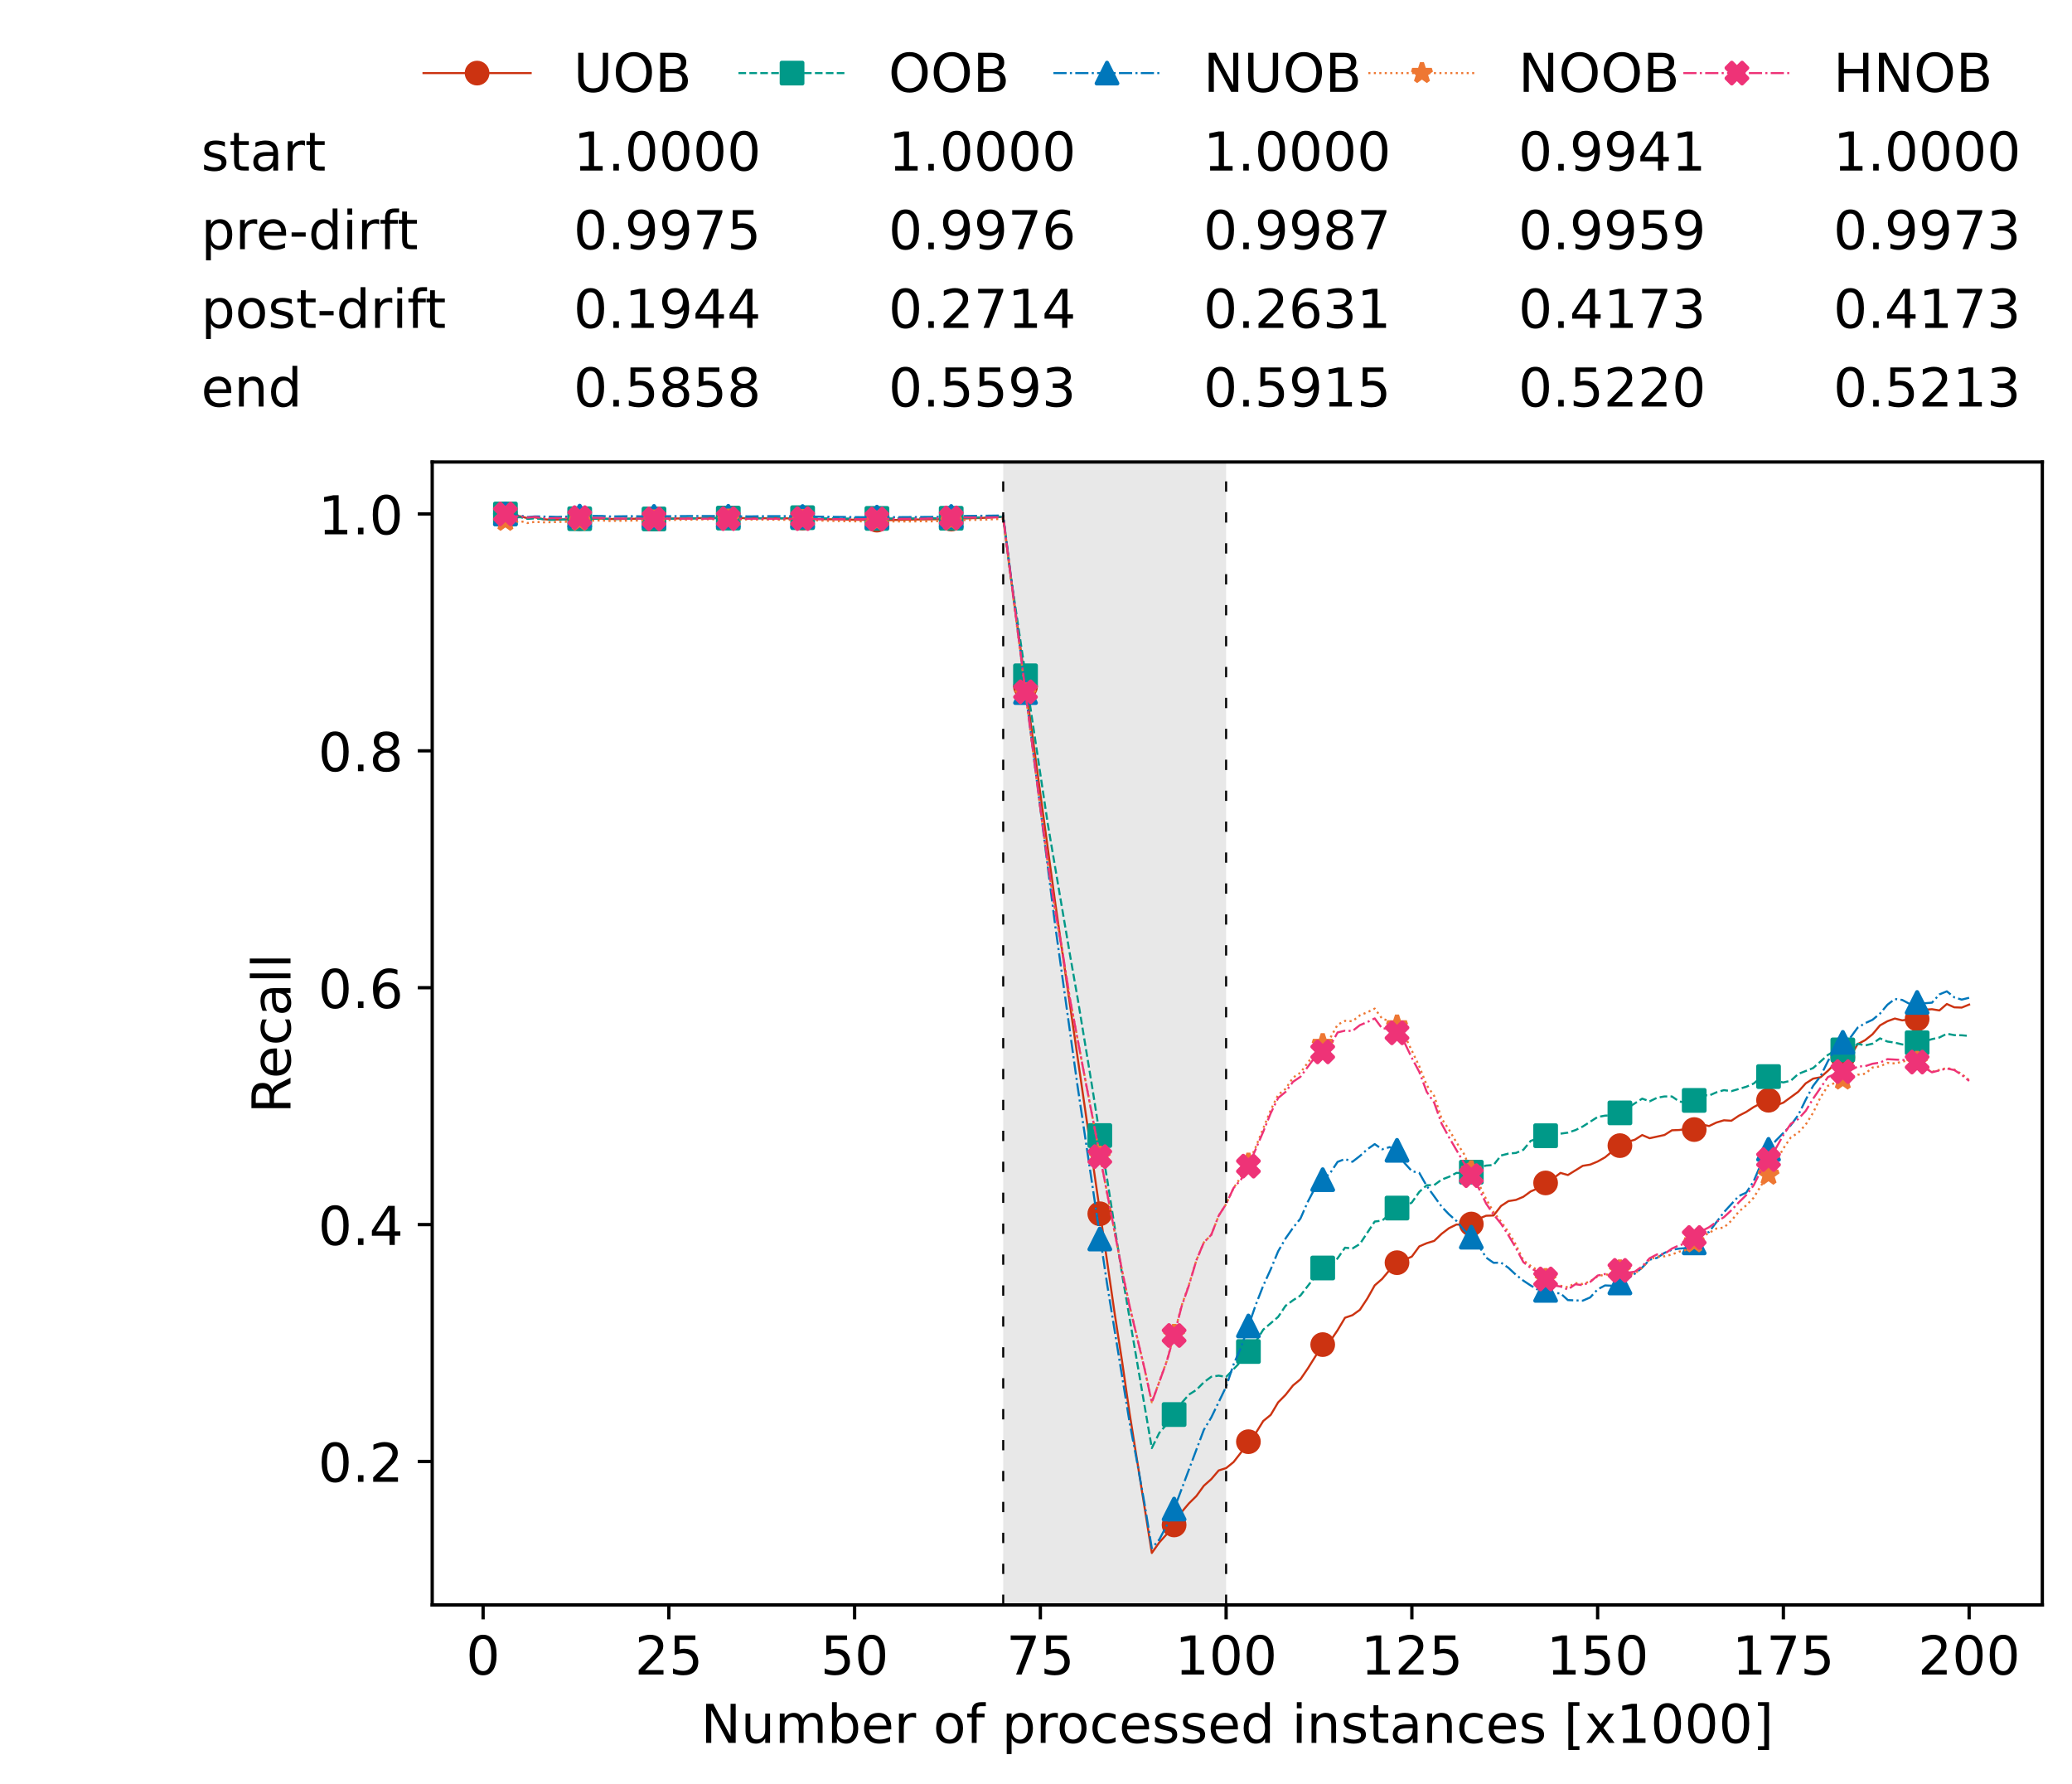 <?xml version="1.0" encoding="utf-8" standalone="no"?>
<!DOCTYPE svg PUBLIC "-//W3C//DTD SVG 1.1//EN"
  "http://www.w3.org/Graphics/SVG/1.1/DTD/svg11.dtd">
<!-- Created with matplotlib (https://matplotlib.org/) -->
<svg height="432.615pt" version="1.1" viewBox="0 0 502.65 432.615" width="502.65pt" xmlns="http://www.w3.org/2000/svg" xmlns:xlink="http://www.w3.org/1999/xlink">
 <defs>
  <style type="text/css">*{stroke-linecap:butt;stroke-linejoin:round;}</style>
 </defs>
 <g id="figure_1">
  <g id="patch_1">
   <path d="M 0 432.615 
L 502.65 432.615 
L 502.65 0 
L 0 0 
z
" style="fill:#ffffff;"/>
  </g>
  <g id="axes_1">
   <g id="patch_2">
    <path d="M 104.85 389.252 
L 495.45 389.252 
L 495.45 112.052 
L 104.85 112.052 
z
" style="fill:#ffffff;"/>
   </g>
   <g id="patch_3">
    <path clip-path="url(#p2a292dd790)" d="M 297.446 389.252 
L 297.446 112.052 
L 243.372 112.052 
L 243.372 389.252 
z
" style="fill:#d3d3d3;opacity:0.5;"/>
   </g>
   <g id="matplotlib.axis_1">
    <g id="xtick_1">
     <g id="line2d_1">
      <defs>
       <path d="M 0 0 
L 0 3.5 
" id="m8f84965f61" style="stroke:#000000;stroke-width:0.8;"/>
      </defs>
      <g>
       <use style="stroke:#000000;stroke-width:0.8;" x="117.197" xlink:href="#m8f84965f61" y="389.252"/>
      </g>
     </g>
     <g id="text_1">
      <!-- 0 -->
      <g transform="translate(113.061 406.13)scale(0.13 -0.13)">
       <defs>
        <path d="M 31.781 66.406 
Q 24.172 66.406 20.328 58.906 
Q 16.5 51.422 16.5 36.375 
Q 16.5 21.391 20.328 13.891 
Q 24.172 6.391 31.781 6.391 
Q 39.453 6.391 43.281 13.891 
Q 47.125 21.391 47.125 36.375 
Q 47.125 51.422 43.281 58.906 
Q 39.453 66.406 31.781 66.406 
z
M 31.781 74.219 
Q 44.047 74.219 50.516 64.516 
Q 56.984 54.828 56.984 36.375 
Q 56.984 17.969 50.516 8.266 
Q 44.047 -1.422 31.781 -1.422 
Q 19.531 -1.422 13.062 8.266 
Q 6.594 17.969 6.594 36.375 
Q 6.594 54.828 13.062 64.516 
Q 19.531 74.219 31.781 74.219 
z
" id="DejaVuSans-48"/>
       </defs>
       <use xlink:href="#DejaVuSans-48"/>
      </g>
     </g>
    </g>
    <g id="xtick_2">
     <g id="line2d_2">
      <g>
       <use style="stroke:#000000;stroke-width:0.8;" x="162.259" xlink:href="#m8f84965f61" y="389.252"/>
      </g>
     </g>
     <g id="text_2">
      <!-- 25 -->
      <g transform="translate(153.988 406.13)scale(0.13 -0.13)">
       <defs>
        <path d="M 19.188 8.297 
L 53.609 8.297 
L 53.609 0 
L 7.328 0 
L 7.328 8.297 
Q 12.938 14.109 22.625 23.891 
Q 32.328 33.688 34.812 36.531 
Q 39.547 41.844 41.422 45.531 
Q 43.312 49.219 43.312 52.781 
Q 43.312 58.594 39.234 62.25 
Q 35.156 65.922 28.609 65.922 
Q 23.969 65.922 18.812 64.312 
Q 13.672 62.703 7.812 59.422 
L 7.812 69.391 
Q 13.766 71.781 18.938 73 
Q 24.125 74.219 28.422 74.219 
Q 39.75 74.219 46.484 68.547 
Q 53.219 62.891 53.219 53.422 
Q 53.219 48.922 51.531 44.891 
Q 49.859 40.875 45.406 35.406 
Q 44.188 33.984 37.641 27.219 
Q 31.109 20.453 19.188 8.297 
z
" id="DejaVuSans-50"/>
        <path d="M 10.797 72.906 
L 49.516 72.906 
L 49.516 64.594 
L 19.828 64.594 
L 19.828 46.734 
Q 21.969 47.469 24.109 47.828 
Q 26.266 48.188 28.422 48.188 
Q 40.625 48.188 47.75 41.5 
Q 54.891 34.812 54.891 23.391 
Q 54.891 11.625 47.562 5.094 
Q 40.234 -1.422 26.906 -1.422 
Q 22.312 -1.422 17.547 -0.641 
Q 12.797 0.141 7.719 1.703 
L 7.719 11.625 
Q 12.109 9.234 16.797 8.062 
Q 21.484 6.891 26.703 6.891 
Q 35.156 6.891 40.078 11.328 
Q 45.016 15.766 45.016 23.391 
Q 45.016 31 40.078 35.438 
Q 35.156 39.891 26.703 39.891 
Q 22.75 39.891 18.812 39.016 
Q 14.891 38.141 10.797 36.281 
z
" id="DejaVuSans-53"/>
       </defs>
       <use xlink:href="#DejaVuSans-50"/>
       <use x="63.623" xlink:href="#DejaVuSans-53"/>
      </g>
     </g>
    </g>
    <g id="xtick_3">
     <g id="line2d_3">
      <g>
       <use style="stroke:#000000;stroke-width:0.8;" x="207.322" xlink:href="#m8f84965f61" y="389.252"/>
      </g>
     </g>
     <g id="text_3">
      <!-- 50 -->
      <g transform="translate(199.05 406.13)scale(0.13 -0.13)">
       <use xlink:href="#DejaVuSans-53"/>
       <use x="63.623" xlink:href="#DejaVuSans-48"/>
      </g>
     </g>
    </g>
    <g id="xtick_4">
     <g id="line2d_4">
      <g>
       <use style="stroke:#000000;stroke-width:0.8;" x="252.384" xlink:href="#m8f84965f61" y="389.252"/>
      </g>
     </g>
     <g id="text_4">
      <!-- 75 -->
      <g transform="translate(244.113 406.13)scale(0.13 -0.13)">
       <defs>
        <path d="M 8.203 72.906 
L 55.078 72.906 
L 55.078 68.703 
L 28.609 0 
L 18.312 0 
L 43.219 64.594 
L 8.203 64.594 
z
" id="DejaVuSans-55"/>
       </defs>
       <use xlink:href="#DejaVuSans-55"/>
       <use x="63.623" xlink:href="#DejaVuSans-53"/>
      </g>
     </g>
    </g>
    <g id="xtick_5">
     <g id="line2d_5">
      <g>
       <use style="stroke:#000000;stroke-width:0.8;" x="297.446" xlink:href="#m8f84965f61" y="389.252"/>
      </g>
     </g>
     <g id="text_5">
      <!-- 100 -->
      <g transform="translate(285.039 406.13)scale(0.13 -0.13)">
       <defs>
        <path d="M 12.406 8.297 
L 28.516 8.297 
L 28.516 63.922 
L 10.984 60.406 
L 10.984 69.391 
L 28.422 72.906 
L 38.281 72.906 
L 38.281 8.297 
L 54.391 8.297 
L 54.391 0 
L 12.406 0 
z
" id="DejaVuSans-49"/>
       </defs>
       <use xlink:href="#DejaVuSans-49"/>
       <use x="63.623" xlink:href="#DejaVuSans-48"/>
       <use x="127.246" xlink:href="#DejaVuSans-48"/>
      </g>
     </g>
    </g>
    <g id="xtick_6">
     <g id="line2d_6">
      <g>
       <use style="stroke:#000000;stroke-width:0.8;" x="342.509" xlink:href="#m8f84965f61" y="389.252"/>
      </g>
     </g>
     <g id="text_6">
      <!-- 125 -->
      <g transform="translate(330.102 406.13)scale(0.13 -0.13)">
       <use xlink:href="#DejaVuSans-49"/>
       <use x="63.623" xlink:href="#DejaVuSans-50"/>
       <use x="127.246" xlink:href="#DejaVuSans-53"/>
      </g>
     </g>
    </g>
    <g id="xtick_7">
     <g id="line2d_7">
      <g>
       <use style="stroke:#000000;stroke-width:0.8;" x="387.571" xlink:href="#m8f84965f61" y="389.252"/>
      </g>
     </g>
     <g id="text_7">
      <!-- 150 -->
      <g transform="translate(375.164 406.13)scale(0.13 -0.13)">
       <use xlink:href="#DejaVuSans-49"/>
       <use x="63.623" xlink:href="#DejaVuSans-53"/>
       <use x="127.246" xlink:href="#DejaVuSans-48"/>
      </g>
     </g>
    </g>
    <g id="xtick_8">
     <g id="line2d_8">
      <g>
       <use style="stroke:#000000;stroke-width:0.8;" x="432.633" xlink:href="#m8f84965f61" y="389.252"/>
      </g>
     </g>
     <g id="text_8">
      <!-- 175 -->
      <g transform="translate(420.226 406.13)scale(0.13 -0.13)">
       <use xlink:href="#DejaVuSans-49"/>
       <use x="63.623" xlink:href="#DejaVuSans-55"/>
       <use x="127.246" xlink:href="#DejaVuSans-53"/>
      </g>
     </g>
    </g>
    <g id="xtick_9">
     <g id="line2d_9">
      <g>
       <use style="stroke:#000000;stroke-width:0.8;" x="477.695" xlink:href="#m8f84965f61" y="389.252"/>
      </g>
     </g>
     <g id="text_9">
      <!-- 200 -->
      <g transform="translate(465.289 406.13)scale(0.13 -0.13)">
       <use xlink:href="#DejaVuSans-50"/>
       <use x="63.623" xlink:href="#DejaVuSans-48"/>
       <use x="127.246" xlink:href="#DejaVuSans-48"/>
      </g>
     </g>
    </g>
    <g id="text_10">
     <!-- Number of processed instances [x1000] -->
     <g transform="translate(170.025 422.711)scale(0.13 -0.13)">
      <defs>
       <path d="M 9.812 72.906 
L 23.094 72.906 
L 55.422 11.922 
L 55.422 72.906 
L 64.984 72.906 
L 64.984 0 
L 51.703 0 
L 19.391 60.984 
L 19.391 0 
L 9.812 0 
z
" id="DejaVuSans-78"/>
       <path d="M 8.5 21.578 
L 8.5 54.688 
L 17.484 54.688 
L 17.484 21.922 
Q 17.484 14.156 20.5 10.266 
Q 23.531 6.391 29.594 6.391 
Q 36.859 6.391 41.078 11.031 
Q 45.312 15.672 45.312 23.688 
L 45.312 54.688 
L 54.297 54.688 
L 54.297 0 
L 45.312 0 
L 45.312 8.406 
Q 42.047 3.422 37.719 1 
Q 33.406 -1.422 27.688 -1.422 
Q 18.266 -1.422 13.375 4.438 
Q 8.5 10.297 8.5 21.578 
z
M 31.109 56 
z
" id="DejaVuSans-117"/>
       <path d="M 52 44.188 
Q 55.375 50.25 60.062 53.125 
Q 64.75 56 71.094 56 
Q 79.641 56 84.281 50.016 
Q 88.922 44.047 88.922 33.016 
L 88.922 0 
L 79.891 0 
L 79.891 32.719 
Q 79.891 40.578 77.094 44.375 
Q 74.312 48.188 68.609 48.188 
Q 61.625 48.188 57.562 43.547 
Q 53.516 38.922 53.516 30.906 
L 53.516 0 
L 44.484 0 
L 44.484 32.719 
Q 44.484 40.625 41.703 44.406 
Q 38.922 48.188 33.109 48.188 
Q 26.219 48.188 22.156 43.531 
Q 18.109 38.875 18.109 30.906 
L 18.109 0 
L 9.078 0 
L 9.078 54.688 
L 18.109 54.688 
L 18.109 46.188 
Q 21.188 51.219 25.484 53.609 
Q 29.781 56 35.688 56 
Q 41.656 56 45.828 52.969 
Q 50 49.953 52 44.188 
z
" id="DejaVuSans-109"/>
       <path d="M 48.688 27.297 
Q 48.688 37.203 44.609 42.844 
Q 40.531 48.484 33.406 48.484 
Q 26.266 48.484 22.188 42.844 
Q 18.109 37.203 18.109 27.297 
Q 18.109 17.391 22.188 11.75 
Q 26.266 6.109 33.406 6.109 
Q 40.531 6.109 44.609 11.75 
Q 48.688 17.391 48.688 27.297 
z
M 18.109 46.391 
Q 20.953 51.266 25.266 53.625 
Q 29.594 56 35.594 56 
Q 45.562 56 51.781 48.094 
Q 58.016 40.188 58.016 27.297 
Q 58.016 14.406 51.781 6.484 
Q 45.562 -1.422 35.594 -1.422 
Q 29.594 -1.422 25.266 0.953 
Q 20.953 3.328 18.109 8.203 
L 18.109 0 
L 9.078 0 
L 9.078 75.984 
L 18.109 75.984 
z
" id="DejaVuSans-98"/>
       <path d="M 56.203 29.594 
L 56.203 25.203 
L 14.891 25.203 
Q 15.484 15.922 20.484 11.062 
Q 25.484 6.203 34.422 6.203 
Q 39.594 6.203 44.453 7.469 
Q 49.312 8.734 54.109 11.281 
L 54.109 2.781 
Q 49.266 0.734 44.188 -0.344 
Q 39.109 -1.422 33.891 -1.422 
Q 20.797 -1.422 13.156 6.188 
Q 5.516 13.812 5.516 26.812 
Q 5.516 40.234 12.766 48.109 
Q 20.016 56 32.328 56 
Q 43.359 56 49.781 48.891 
Q 56.203 41.797 56.203 29.594 
z
M 47.219 32.234 
Q 47.125 39.594 43.094 43.984 
Q 39.062 48.391 32.422 48.391 
Q 24.906 48.391 20.391 44.141 
Q 15.875 39.891 15.188 32.172 
z
" id="DejaVuSans-101"/>
       <path d="M 41.109 46.297 
Q 39.594 47.172 37.812 47.578 
Q 36.031 48 33.891 48 
Q 26.266 48 22.188 43.047 
Q 18.109 38.094 18.109 28.812 
L 18.109 0 
L 9.078 0 
L 9.078 54.688 
L 18.109 54.688 
L 18.109 46.188 
Q 20.953 51.172 25.484 53.578 
Q 30.031 56 36.531 56 
Q 37.453 56 38.578 55.875 
Q 39.703 55.766 41.062 55.516 
z
" id="DejaVuSans-114"/>
       <path id="DejaVuSans-32"/>
       <path d="M 30.609 48.391 
Q 23.391 48.391 19.188 42.75 
Q 14.984 37.109 14.984 27.297 
Q 14.984 17.484 19.156 11.844 
Q 23.344 6.203 30.609 6.203 
Q 37.797 6.203 41.984 11.859 
Q 46.188 17.531 46.188 27.297 
Q 46.188 37.016 41.984 42.703 
Q 37.797 48.391 30.609 48.391 
z
M 30.609 56 
Q 42.328 56 49.016 48.375 
Q 55.719 40.766 55.719 27.297 
Q 55.719 13.875 49.016 6.219 
Q 42.328 -1.422 30.609 -1.422 
Q 18.844 -1.422 12.172 6.219 
Q 5.516 13.875 5.516 27.297 
Q 5.516 40.766 12.172 48.375 
Q 18.844 56 30.609 56 
z
" id="DejaVuSans-111"/>
       <path d="M 37.109 75.984 
L 37.109 68.5 
L 28.516 68.5 
Q 23.688 68.5 21.797 66.547 
Q 19.922 64.594 19.922 59.516 
L 19.922 54.688 
L 34.719 54.688 
L 34.719 47.703 
L 19.922 47.703 
L 19.922 0 
L 10.891 0 
L 10.891 47.703 
L 2.297 47.703 
L 2.297 54.688 
L 10.891 54.688 
L 10.891 58.5 
Q 10.891 67.625 15.141 71.797 
Q 19.391 75.984 28.609 75.984 
z
" id="DejaVuSans-102"/>
       <path d="M 18.109 8.203 
L 18.109 -20.797 
L 9.078 -20.797 
L 9.078 54.688 
L 18.109 54.688 
L 18.109 46.391 
Q 20.953 51.266 25.266 53.625 
Q 29.594 56 35.594 56 
Q 45.562 56 51.781 48.094 
Q 58.016 40.188 58.016 27.297 
Q 58.016 14.406 51.781 6.484 
Q 45.562 -1.422 35.594 -1.422 
Q 29.594 -1.422 25.266 0.953 
Q 20.953 3.328 18.109 8.203 
z
M 48.688 27.297 
Q 48.688 37.203 44.609 42.844 
Q 40.531 48.484 33.406 48.484 
Q 26.266 48.484 22.188 42.844 
Q 18.109 37.203 18.109 27.297 
Q 18.109 17.391 22.188 11.75 
Q 26.266 6.109 33.406 6.109 
Q 40.531 6.109 44.609 11.75 
Q 48.688 17.391 48.688 27.297 
z
" id="DejaVuSans-112"/>
       <path d="M 48.781 52.594 
L 48.781 44.188 
Q 44.969 46.297 41.141 47.344 
Q 37.312 48.391 33.406 48.391 
Q 24.656 48.391 19.812 42.844 
Q 14.984 37.312 14.984 27.297 
Q 14.984 17.281 19.812 11.734 
Q 24.656 6.203 33.406 6.203 
Q 37.312 6.203 41.141 7.25 
Q 44.969 8.297 48.781 10.406 
L 48.781 2.094 
Q 45.016 0.344 40.984 -0.531 
Q 36.969 -1.422 32.422 -1.422 
Q 20.062 -1.422 12.781 6.344 
Q 5.516 14.109 5.516 27.297 
Q 5.516 40.672 12.859 48.328 
Q 20.219 56 33.016 56 
Q 37.156 56 41.109 55.141 
Q 45.062 54.297 48.781 52.594 
z
" id="DejaVuSans-99"/>
       <path d="M 44.281 53.078 
L 44.281 44.578 
Q 40.484 46.531 36.375 47.5 
Q 32.281 48.484 27.875 48.484 
Q 21.188 48.484 17.844 46.438 
Q 14.5 44.391 14.5 40.281 
Q 14.5 37.156 16.891 35.375 
Q 19.281 33.594 26.516 31.984 
L 29.594 31.297 
Q 39.156 29.25 43.188 25.516 
Q 47.219 21.781 47.219 15.094 
Q 47.219 7.469 41.188 3.016 
Q 35.156 -1.422 24.609 -1.422 
Q 20.219 -1.422 15.453 -0.562 
Q 10.688 0.297 5.422 2 
L 5.422 11.281 
Q 10.406 8.688 15.234 7.391 
Q 20.062 6.109 24.812 6.109 
Q 31.156 6.109 34.562 8.281 
Q 37.984 10.453 37.984 14.406 
Q 37.984 18.062 35.516 20.016 
Q 33.062 21.969 24.703 23.781 
L 21.578 24.516 
Q 13.234 26.266 9.516 29.906 
Q 5.812 33.547 5.812 39.891 
Q 5.812 47.609 11.281 51.797 
Q 16.75 56 26.812 56 
Q 31.781 56 36.172 55.266 
Q 40.578 54.547 44.281 53.078 
z
" id="DejaVuSans-115"/>
       <path d="M 45.406 46.391 
L 45.406 75.984 
L 54.391 75.984 
L 54.391 0 
L 45.406 0 
L 45.406 8.203 
Q 42.578 3.328 38.25 0.953 
Q 33.938 -1.422 27.875 -1.422 
Q 17.969 -1.422 11.734 6.484 
Q 5.516 14.406 5.516 27.297 
Q 5.516 40.188 11.734 48.094 
Q 17.969 56 27.875 56 
Q 33.938 56 38.25 53.625 
Q 42.578 51.266 45.406 46.391 
z
M 14.797 27.297 
Q 14.797 17.391 18.875 11.75 
Q 22.953 6.109 30.078 6.109 
Q 37.203 6.109 41.297 11.75 
Q 45.406 17.391 45.406 27.297 
Q 45.406 37.203 41.297 42.844 
Q 37.203 48.484 30.078 48.484 
Q 22.953 48.484 18.875 42.844 
Q 14.797 37.203 14.797 27.297 
z
" id="DejaVuSans-100"/>
       <path d="M 9.422 54.688 
L 18.406 54.688 
L 18.406 0 
L 9.422 0 
z
M 9.422 75.984 
L 18.406 75.984 
L 18.406 64.594 
L 9.422 64.594 
z
" id="DejaVuSans-105"/>
       <path d="M 54.891 33.016 
L 54.891 0 
L 45.906 0 
L 45.906 32.719 
Q 45.906 40.484 42.875 44.328 
Q 39.844 48.188 33.797 48.188 
Q 26.516 48.188 22.312 43.547 
Q 18.109 38.922 18.109 30.906 
L 18.109 0 
L 9.078 0 
L 9.078 54.688 
L 18.109 54.688 
L 18.109 46.188 
Q 21.344 51.125 25.703 53.562 
Q 30.078 56 35.797 56 
Q 45.219 56 50.047 50.172 
Q 54.891 44.344 54.891 33.016 
z
" id="DejaVuSans-110"/>
       <path d="M 18.312 70.219 
L 18.312 54.688 
L 36.812 54.688 
L 36.812 47.703 
L 18.312 47.703 
L 18.312 18.016 
Q 18.312 11.328 20.141 9.422 
Q 21.969 7.516 27.594 7.516 
L 36.812 7.516 
L 36.812 0 
L 27.594 0 
Q 17.188 0 13.234 3.875 
Q 9.281 7.766 9.281 18.016 
L 9.281 47.703 
L 2.688 47.703 
L 2.688 54.688 
L 9.281 54.688 
L 9.281 70.219 
z
" id="DejaVuSans-116"/>
       <path d="M 34.281 27.484 
Q 23.391 27.484 19.188 25 
Q 14.984 22.516 14.984 16.5 
Q 14.984 11.719 18.141 8.906 
Q 21.297 6.109 26.703 6.109 
Q 34.188 6.109 38.703 11.406 
Q 43.219 16.703 43.219 25.484 
L 43.219 27.484 
z
M 52.203 31.203 
L 52.203 0 
L 43.219 0 
L 43.219 8.297 
Q 40.141 3.328 35.547 0.953 
Q 30.953 -1.422 24.312 -1.422 
Q 15.922 -1.422 10.953 3.297 
Q 6 8.016 6 15.922 
Q 6 25.141 12.172 29.828 
Q 18.359 34.516 30.609 34.516 
L 43.219 34.516 
L 43.219 35.406 
Q 43.219 41.609 39.141 45 
Q 35.062 48.391 27.688 48.391 
Q 23 48.391 18.547 47.266 
Q 14.109 46.141 10.016 43.891 
L 10.016 52.203 
Q 14.938 54.109 19.578 55.047 
Q 24.219 56 28.609 56 
Q 40.484 56 46.344 49.844 
Q 52.203 43.703 52.203 31.203 
z
" id="DejaVuSans-97"/>
       <path d="M 8.594 75.984 
L 29.297 75.984 
L 29.297 69 
L 17.578 69 
L 17.578 -6.203 
L 29.297 -6.203 
L 29.297 -13.188 
L 8.594 -13.188 
z
" id="DejaVuSans-91"/>
       <path d="M 54.891 54.688 
L 35.109 28.078 
L 55.906 0 
L 45.312 0 
L 29.391 21.484 
L 13.484 0 
L 2.875 0 
L 24.125 28.609 
L 4.688 54.688 
L 15.281 54.688 
L 29.781 35.203 
L 44.281 54.688 
z
" id="DejaVuSans-120"/>
       <path d="M 30.422 75.984 
L 30.422 -13.188 
L 9.719 -13.188 
L 9.719 -6.203 
L 21.391 -6.203 
L 21.391 69 
L 9.719 69 
L 9.719 75.984 
z
" id="DejaVuSans-93"/>
      </defs>
      <use xlink:href="#DejaVuSans-78"/>
      <use x="74.805" xlink:href="#DejaVuSans-117"/>
      <use x="138.184" xlink:href="#DejaVuSans-109"/>
      <use x="235.596" xlink:href="#DejaVuSans-98"/>
      <use x="299.072" xlink:href="#DejaVuSans-101"/>
      <use x="360.596" xlink:href="#DejaVuSans-114"/>
      <use x="401.709" xlink:href="#DejaVuSans-32"/>
      <use x="433.496" xlink:href="#DejaVuSans-111"/>
      <use x="494.678" xlink:href="#DejaVuSans-102"/>
      <use x="529.883" xlink:href="#DejaVuSans-32"/>
      <use x="561.67" xlink:href="#DejaVuSans-112"/>
      <use x="625.146" xlink:href="#DejaVuSans-114"/>
      <use x="664.01" xlink:href="#DejaVuSans-111"/>
      <use x="725.191" xlink:href="#DejaVuSans-99"/>
      <use x="780.172" xlink:href="#DejaVuSans-101"/>
      <use x="841.695" xlink:href="#DejaVuSans-115"/>
      <use x="893.795" xlink:href="#DejaVuSans-115"/>
      <use x="945.895" xlink:href="#DejaVuSans-101"/>
      <use x="1007.418" xlink:href="#DejaVuSans-100"/>
      <use x="1070.895" xlink:href="#DejaVuSans-32"/>
      <use x="1102.682" xlink:href="#DejaVuSans-105"/>
      <use x="1130.465" xlink:href="#DejaVuSans-110"/>
      <use x="1193.844" xlink:href="#DejaVuSans-115"/>
      <use x="1245.943" xlink:href="#DejaVuSans-116"/>
      <use x="1285.152" xlink:href="#DejaVuSans-97"/>
      <use x="1346.432" xlink:href="#DejaVuSans-110"/>
      <use x="1409.811" xlink:href="#DejaVuSans-99"/>
      <use x="1464.791" xlink:href="#DejaVuSans-101"/>
      <use x="1526.314" xlink:href="#DejaVuSans-115"/>
      <use x="1578.414" xlink:href="#DejaVuSans-32"/>
      <use x="1610.201" xlink:href="#DejaVuSans-91"/>
      <use x="1649.215" xlink:href="#DejaVuSans-120"/>
      <use x="1708.395" xlink:href="#DejaVuSans-49"/>
      <use x="1772.018" xlink:href="#DejaVuSans-48"/>
      <use x="1835.641" xlink:href="#DejaVuSans-48"/>
      <use x="1899.264" xlink:href="#DejaVuSans-48"/>
      <use x="1962.887" xlink:href="#DejaVuSans-93"/>
     </g>
    </g>
   </g>
   <g id="matplotlib.axis_2">
    <g id="ytick_1">
     <g id="line2d_10">
      <defs>
       <path d="M 0 0 
L -3.5 0 
" id="m91631ab540" style="stroke:#000000;stroke-width:0.8;"/>
      </defs>
      <g>
       <use style="stroke:#000000;stroke-width:0.8;" x="104.85" xlink:href="#m91631ab540" y="354.454"/>
      </g>
     </g>
     <g id="text_11">
      <!-- 0.2 -->
      <g transform="translate(77.176 359.393)scale(0.13 -0.13)">
       <defs>
        <path d="M 10.688 12.406 
L 21 12.406 
L 21 0 
L 10.688 0 
z
" id="DejaVuSans-46"/>
       </defs>
       <use xlink:href="#DejaVuSans-48"/>
       <use x="63.623" xlink:href="#DejaVuSans-46"/>
       <use x="95.41" xlink:href="#DejaVuSans-50"/>
      </g>
     </g>
    </g>
    <g id="ytick_2">
     <g id="line2d_11">
      <g>
       <use style="stroke:#000000;stroke-width:0.8;" x="104.85" xlink:href="#m91631ab540" y="297.004"/>
      </g>
     </g>
     <g id="text_12">
      <!-- 0.4 -->
      <g transform="translate(77.176 301.943)scale(0.13 -0.13)">
       <defs>
        <path d="M 37.797 64.312 
L 12.891 25.391 
L 37.797 25.391 
z
M 35.203 72.906 
L 47.609 72.906 
L 47.609 25.391 
L 58.016 25.391 
L 58.016 17.188 
L 47.609 17.188 
L 47.609 0 
L 37.797 0 
L 37.797 17.188 
L 4.891 17.188 
L 4.891 26.703 
z
" id="DejaVuSans-52"/>
       </defs>
       <use xlink:href="#DejaVuSans-48"/>
       <use x="63.623" xlink:href="#DejaVuSans-46"/>
       <use x="95.41" xlink:href="#DejaVuSans-52"/>
      </g>
     </g>
    </g>
    <g id="ytick_3">
     <g id="line2d_12">
      <g>
       <use style="stroke:#000000;stroke-width:0.8;" x="104.85" xlink:href="#m91631ab540" y="239.553"/>
      </g>
     </g>
     <g id="text_13">
      <!-- 0.6 -->
      <g transform="translate(77.176 244.492)scale(0.13 -0.13)">
       <defs>
        <path d="M 33.016 40.375 
Q 26.375 40.375 22.484 35.828 
Q 18.609 31.297 18.609 23.391 
Q 18.609 15.531 22.484 10.953 
Q 26.375 6.391 33.016 6.391 
Q 39.656 6.391 43.531 10.953 
Q 47.406 15.531 47.406 23.391 
Q 47.406 31.297 43.531 35.828 
Q 39.656 40.375 33.016 40.375 
z
M 52.594 71.297 
L 52.594 62.312 
Q 48.875 64.062 45.094 64.984 
Q 41.312 65.922 37.594 65.922 
Q 27.828 65.922 22.672 59.328 
Q 17.531 52.734 16.797 39.406 
Q 19.672 43.656 24.016 45.922 
Q 28.375 48.188 33.594 48.188 
Q 44.578 48.188 50.953 41.516 
Q 57.328 34.859 57.328 23.391 
Q 57.328 12.156 50.688 5.359 
Q 44.047 -1.422 33.016 -1.422 
Q 20.359 -1.422 13.672 8.266 
Q 6.984 17.969 6.984 36.375 
Q 6.984 53.656 15.188 63.938 
Q 23.391 74.219 37.203 74.219 
Q 40.922 74.219 44.703 73.484 
Q 48.484 72.75 52.594 71.297 
z
" id="DejaVuSans-54"/>
       </defs>
       <use xlink:href="#DejaVuSans-48"/>
       <use x="63.623" xlink:href="#DejaVuSans-46"/>
       <use x="95.41" xlink:href="#DejaVuSans-54"/>
      </g>
     </g>
    </g>
    <g id="ytick_4">
     <g id="line2d_13">
      <g>
       <use style="stroke:#000000;stroke-width:0.8;" x="104.85" xlink:href="#m91631ab540" y="182.102"/>
      </g>
     </g>
     <g id="text_14">
      <!-- 0.8 -->
      <g transform="translate(77.176 187.041)scale(0.13 -0.13)">
       <defs>
        <path d="M 31.781 34.625 
Q 24.75 34.625 20.719 30.859 
Q 16.703 27.094 16.703 20.516 
Q 16.703 13.922 20.719 10.156 
Q 24.75 6.391 31.781 6.391 
Q 38.812 6.391 42.859 10.172 
Q 46.922 13.969 46.922 20.516 
Q 46.922 27.094 42.891 30.859 
Q 38.875 34.625 31.781 34.625 
z
M 21.922 38.812 
Q 15.578 40.375 12.031 44.719 
Q 8.5 49.078 8.5 55.328 
Q 8.5 64.062 14.719 69.141 
Q 20.953 74.219 31.781 74.219 
Q 42.672 74.219 48.875 69.141 
Q 55.078 64.062 55.078 55.328 
Q 55.078 49.078 51.531 44.719 
Q 48 40.375 41.703 38.812 
Q 48.828 37.156 52.797 32.312 
Q 56.781 27.484 56.781 20.516 
Q 56.781 9.906 50.312 4.234 
Q 43.844 -1.422 31.781 -1.422 
Q 19.734 -1.422 13.25 4.234 
Q 6.781 9.906 6.781 20.516 
Q 6.781 27.484 10.781 32.312 
Q 14.797 37.156 21.922 38.812 
z
M 18.312 54.391 
Q 18.312 48.734 21.844 45.562 
Q 25.391 42.391 31.781 42.391 
Q 38.141 42.391 41.719 45.562 
Q 45.312 48.734 45.312 54.391 
Q 45.312 60.062 41.719 63.234 
Q 38.141 66.406 31.781 66.406 
Q 25.391 66.406 21.844 63.234 
Q 18.312 60.062 18.312 54.391 
z
" id="DejaVuSans-56"/>
       </defs>
       <use xlink:href="#DejaVuSans-48"/>
       <use x="63.623" xlink:href="#DejaVuSans-46"/>
       <use x="95.41" xlink:href="#DejaVuSans-56"/>
      </g>
     </g>
    </g>
    <g id="ytick_5">
     <g id="line2d_14">
      <g>
       <use style="stroke:#000000;stroke-width:0.8;" x="104.85" xlink:href="#m91631ab540" y="124.652"/>
      </g>
     </g>
     <g id="text_15">
      <!-- 1.0 -->
      <g transform="translate(77.176 129.591)scale(0.13 -0.13)">
       <use xlink:href="#DejaVuSans-49"/>
       <use x="63.623" xlink:href="#DejaVuSans-46"/>
       <use x="95.41" xlink:href="#DejaVuSans-48"/>
      </g>
     </g>
    </g>
    <g id="text_16">
     <!-- Recall -->
     <g transform="translate(70.472 270.044)rotate(-90)scale(0.13 -0.13)">
      <defs>
       <path d="M 44.391 34.188 
Q 47.562 33.109 50.562 29.594 
Q 53.562 26.078 56.594 19.922 
L 66.609 0 
L 56 0 
L 46.688 18.703 
Q 43.062 26.031 39.672 28.422 
Q 36.281 30.812 30.422 30.812 
L 19.672 30.812 
L 19.672 0 
L 9.812 0 
L 9.812 72.906 
L 32.078 72.906 
Q 44.578 72.906 50.734 67.672 
Q 56.891 62.453 56.891 51.906 
Q 56.891 45.016 53.688 40.469 
Q 50.484 35.938 44.391 34.188 
z
M 19.672 64.797 
L 19.672 38.922 
L 32.078 38.922 
Q 39.203 38.922 42.844 42.219 
Q 46.484 45.516 46.484 51.906 
Q 46.484 58.297 42.844 61.547 
Q 39.203 64.797 32.078 64.797 
z
" id="DejaVuSans-82"/>
       <path d="M 9.422 75.984 
L 18.406 75.984 
L 18.406 0 
L 9.422 0 
z
" id="DejaVuSans-108"/>
      </defs>
      <use xlink:href="#DejaVuSans-82"/>
      <use x="64.982" xlink:href="#DejaVuSans-101"/>
      <use x="126.506" xlink:href="#DejaVuSans-99"/>
      <use x="181.486" xlink:href="#DejaVuSans-97"/>
      <use x="242.766" xlink:href="#DejaVuSans-108"/>
      <use x="270.549" xlink:href="#DejaVuSans-108"/>
     </g>
    </g>
   </g>
   <g id="line2d_15"/>
   <g id="line2d_16"/>
   <g id="line2d_17"/>
   <g id="line2d_18"/>
   <g id="line2d_19"/>
   <g id="line2d_20">
    <path clip-path="url(#p2a292dd790)" d="M 122.605 124.652 
L 126.21 125.228 
L 128.012 125.688 
L 129.815 125.481 
L 131.617 125.902 
L 133.419 126.05 
L 146.037 125.769 
L 147.839 125.881 
L 155.049 125.799 
L 167.667 125.738 
L 171.272 125.598 
L 183.889 125.689 
L 196.507 125.747 
L 198.309 125.894 
L 203.717 125.979 
L 210.927 126.124 
L 216.334 126.135 
L 221.742 126.004 
L 230.754 125.898 
L 236.162 125.661 
L 237.964 125.634 
L 241.569 125.435 
L 243.372 125.376 
L 245.174 139.679 
L 255.989 218.98 
L 270.409 318.573 
L 272.211 330.198 
L 274.014 342.691 
L 279.421 376.652 
L 281.224 374.109 
L 283.026 372.097 
L 284.829 369.851 
L 286.631 366.746 
L 288.434 364.615 
L 290.236 362.837 
L 292.039 360.351 
L 293.841 358.745 
L 295.644 356.633 
L 297.446 356.063 
L 299.249 354.606 
L 301.051 352.292 
L 302.854 349.662 
L 304.656 347.544 
L 306.459 344.638 
L 308.261 343.161 
L 310.064 340.126 
L 311.866 338.301 
L 313.669 336.02 
L 315.471 334.527 
L 317.274 331.894 
L 320.879 326.113 
L 322.681 325.3 
L 324.484 322.63 
L 326.286 319.598 
L 328.089 318.977 
L 329.891 317.682 
L 331.694 314.953 
L 333.496 311.746 
L 335.299 310.177 
L 337.101 308.028 
L 338.904 306.244 
L 340.706 305.588 
L 342.509 304.751 
L 344.311 302.293 
L 346.114 301.515 
L 347.916 300.962 
L 349.719 299.246 
L 351.521 297.872 
L 353.324 296.992 
L 355.126 297.029 
L 356.928 296.87 
L 358.731 295.562 
L 360.533 294.857 
L 362.336 294.796 
L 364.138 292.488 
L 365.941 291.31 
L 367.743 291.021 
L 369.546 290.265 
L 371.348 288.957 
L 373.151 288.179 
L 374.953 286.904 
L 376.756 285.845 
L 378.558 284.47 
L 380.361 284.984 
L 383.966 282.749 
L 385.768 282.459 
L 387.571 281.707 
L 389.373 280.692 
L 391.176 279.2 
L 392.978 277.855 
L 394.781 276.939 
L 396.583 276.427 
L 398.386 275.287 
L 400.188 276.059 
L 403.793 275.271 
L 405.596 274.132 
L 407.398 274.06 
L 409.201 273.812 
L 411.003 273.958 
L 412.806 272.703 
L 414.608 273.105 
L 416.411 272.245 
L 418.213 271.708 
L 420.016 271.819 
L 421.818 270.604 
L 423.621 269.68 
L 425.423 268.505 
L 427.226 267.561 
L 429.028 266.848 
L 430.831 268.105 
L 432.633 267.427 
L 436.238 264.788 
L 438.041 262.76 
L 439.843 261.611 
L 441.646 261.272 
L 443.448 259.696 
L 445.251 257.868 
L 447.053 256.426 
L 448.856 256.224 
L 450.658 253.224 
L 452.461 252.277 
L 454.263 250.842 
L 456.066 248.697 
L 457.868 247.682 
L 459.671 247.03 
L 461.473 247.472 
L 463.276 247.22 
L 465.078 247.128 
L 466.881 244.892 
L 468.683 244.771 
L 470.485 245.065 
L 472.288 243.507 
L 474.09 244.31 
L 475.893 244.373 
L 477.695 243.646 
L 477.695 243.646 
" style="fill:none;stroke:#cc3311;stroke-linecap:square;stroke-width:0.5;"/>
    <defs>
     <path d="M 0 2.5 
C 0.663 2.5 1.299 2.237 1.768 1.768 
C 2.237 1.299 2.5 0.663 2.5 0 
C 2.5 -0.663 2.237 -1.299 1.768 -1.768 
C 1.299 -2.237 0.663 -2.5 0 -2.5 
C -0.663 -2.5 -1.299 -2.237 -1.768 -1.768 
C -2.237 -1.299 -2.5 -0.663 -2.5 0 
C -2.5 0.663 -2.237 1.299 -1.768 1.768 
C -1.299 2.237 -0.663 2.5 0 2.5 
z
" id="m535a2cb3f2" style="stroke:#cc3311;"/>
    </defs>
    <g clip-path="url(#p2a292dd790)">
     <use style="fill:#cc3311;stroke:#cc3311;" x="122.605" xlink:href="#m535a2cb3f2" y="124.652"/>
     <use style="fill:#cc3311;stroke:#cc3311;" x="140.629" xlink:href="#m535a2cb3f2" y="125.803"/>
     <use style="fill:#cc3311;stroke:#cc3311;" x="158.654" xlink:href="#m535a2cb3f2" y="125.886"/>
     <use style="fill:#cc3311;stroke:#cc3311;" x="176.679" xlink:href="#m535a2cb3f2" y="125.593"/>
     <use style="fill:#cc3311;stroke:#cc3311;" x="194.704" xlink:href="#m535a2cb3f2" y="125.66"/>
     <use style="fill:#cc3311;stroke:#cc3311;" x="212.729" xlink:href="#m535a2cb3f2" y="126.154"/>
     <use style="fill:#cc3311;stroke:#cc3311;" x="230.754" xlink:href="#m535a2cb3f2" y="125.898"/>
     <use style="fill:#cc3311;stroke:#cc3311;" x="248.779" xlink:href="#m535a2cb3f2" y="166.558"/>
     <use style="fill:#cc3311;stroke:#cc3311;" x="266.804" xlink:href="#m535a2cb3f2" y="294.38"/>
     <use style="fill:#cc3311;stroke:#cc3311;" x="284.829" xlink:href="#m535a2cb3f2" y="369.851"/>
     <use style="fill:#cc3311;stroke:#cc3311;" x="302.854" xlink:href="#m535a2cb3f2" y="349.662"/>
     <use style="fill:#cc3311;stroke:#cc3311;" x="320.879" xlink:href="#m535a2cb3f2" y="326.113"/>
     <use style="fill:#cc3311;stroke:#cc3311;" x="338.904" xlink:href="#m535a2cb3f2" y="306.244"/>
     <use style="fill:#cc3311;stroke:#cc3311;" x="356.928" xlink:href="#m535a2cb3f2" y="296.87"/>
     <use style="fill:#cc3311;stroke:#cc3311;" x="374.953" xlink:href="#m535a2cb3f2" y="286.904"/>
     <use style="fill:#cc3311;stroke:#cc3311;" x="392.978" xlink:href="#m535a2cb3f2" y="277.855"/>
     <use style="fill:#cc3311;stroke:#cc3311;" x="411.003" xlink:href="#m535a2cb3f2" y="273.958"/>
     <use style="fill:#cc3311;stroke:#cc3311;" x="429.028" xlink:href="#m535a2cb3f2" y="266.848"/>
     <use style="fill:#cc3311;stroke:#cc3311;" x="447.053" xlink:href="#m535a2cb3f2" y="256.426"/>
     <use style="fill:#cc3311;stroke:#cc3311;" x="465.078" xlink:href="#m535a2cb3f2" y="247.128"/>
    </g>
   </g>
   <g id="line2d_21"/>
   <g id="line2d_22"/>
   <g id="line2d_23"/>
   <g id="line2d_24"/>
   <g id="line2d_25">
    <path clip-path="url(#p2a292dd790)" d="M 122.605 124.652 
L 124.407 125.54 
L 126.21 125.433 
L 128.012 125.843 
L 129.815 125.724 
L 133.419 126.063 
L 135.222 126.09 
L 138.827 125.863 
L 144.234 125.77 
L 149.642 125.879 
L 153.247 125.775 
L 158.654 125.86 
L 173.074 125.683 
L 203.717 125.727 
L 205.519 125.785 
L 209.124 125.674 
L 214.532 125.761 
L 230.754 125.696 
L 243.372 125.347 
L 245.174 139.541 
L 254.186 199.816 
L 259.594 231.727 
L 261.396 241.942 
L 265.001 263.923 
L 266.804 275.413 
L 268.606 286.123 
L 272.211 309.077 
L 279.421 351.214 
L 281.224 347.539 
L 283.026 345.441 
L 284.829 343.071 
L 286.631 340.283 
L 288.434 338.228 
L 290.236 337.091 
L 292.039 335.25 
L 293.841 333.913 
L 295.644 333.641 
L 297.446 333.956 
L 301.051 330.184 
L 304.656 325.387 
L 306.459 322.471 
L 310.064 319.396 
L 311.866 316.7 
L 313.669 315.365 
L 315.471 314.215 
L 319.076 309.542 
L 320.879 307.531 
L 322.681 307.088 
L 324.484 305.2 
L 326.286 302.605 
L 328.089 302.803 
L 329.891 301.714 
L 333.496 296.267 
L 335.299 296.037 
L 338.904 292.997 
L 340.706 292.784 
L 342.509 291.63 
L 344.311 289.059 
L 346.114 287.464 
L 347.916 287.425 
L 349.719 286.099 
L 351.521 285.416 
L 353.324 284.472 
L 355.126 284.506 
L 356.928 284.291 
L 358.731 283.144 
L 360.533 282.692 
L 362.336 282.542 
L 364.138 280.246 
L 365.941 279.783 
L 367.743 279.634 
L 369.546 278.872 
L 371.348 276.7 
L 374.953 275.452 
L 380.361 274.707 
L 382.163 274.099 
L 383.966 273.219 
L 387.571 270.905 
L 389.373 270.581 
L 391.176 270.502 
L 392.978 269.911 
L 398.386 266.455 
L 400.188 267.113 
L 401.991 266.241 
L 403.793 265.925 
L 405.596 265.936 
L 407.398 267.169 
L 409.201 267.388 
L 411.003 266.883 
L 412.806 265.539 
L 414.608 265.712 
L 416.411 264.917 
L 418.213 264.396 
L 420.016 264.643 
L 423.621 263.581 
L 425.423 262.799 
L 427.226 261.289 
L 429.028 261.114 
L 430.831 262.219 
L 432.633 262.526 
L 434.436 262.108 
L 436.238 260.47 
L 439.843 259.045 
L 443.448 255.843 
L 445.251 254.81 
L 447.053 254.635 
L 448.856 254.921 
L 450.658 253.14 
L 452.461 253.556 
L 454.263 253.126 
L 456.066 251.837 
L 457.868 252.61 
L 459.671 252.871 
L 461.473 253.311 
L 463.276 253.449 
L 465.078 252.905 
L 466.881 252.561 
L 468.683 252.027 
L 470.485 251.628 
L 472.288 250.714 
L 474.09 251.055 
L 475.893 251.088 
L 477.695 251.254 
L 477.695 251.254 
" style="fill:none;stroke:#009988;stroke-dasharray:1.85,0.8;stroke-dashoffset:0;stroke-width:0.5;"/>
    <defs>
     <path d="M -2.5 2.5 
L 2.5 2.5 
L 2.5 -2.5 
L -2.5 -2.5 
z
" id="m2c67ff7fc1" style="stroke:#009988;stroke-linejoin:miter;"/>
    </defs>
    <g clip-path="url(#p2a292dd790)">
     <use style="fill:#009988;stroke:#009988;stroke-linejoin:miter;" x="122.605" xlink:href="#m2c67ff7fc1" y="124.652"/>
     <use style="fill:#009988;stroke:#009988;stroke-linejoin:miter;" x="140.629" xlink:href="#m2c67ff7fc1" y="125.808"/>
     <use style="fill:#009988;stroke:#009988;stroke-linejoin:miter;" x="158.654" xlink:href="#m2c67ff7fc1" y="125.86"/>
     <use style="fill:#009988;stroke:#009988;stroke-linejoin:miter;" x="176.679" xlink:href="#m2c67ff7fc1" y="125.651"/>
     <use style="fill:#009988;stroke:#009988;stroke-linejoin:miter;" x="194.704" xlink:href="#m2c67ff7fc1" y="125.552"/>
     <use style="fill:#009988;stroke:#009988;stroke-linejoin:miter;" x="212.729" xlink:href="#m2c67ff7fc1" y="125.727"/>
     <use style="fill:#009988;stroke:#009988;stroke-linejoin:miter;" x="230.754" xlink:href="#m2c67ff7fc1" y="125.696"/>
     <use style="fill:#009988;stroke:#009988;stroke-linejoin:miter;" x="248.779" xlink:href="#m2c67ff7fc1" y="163.906"/>
     <use style="fill:#009988;stroke:#009988;stroke-linejoin:miter;" x="266.804" xlink:href="#m2c67ff7fc1" y="275.413"/>
     <use style="fill:#009988;stroke:#009988;stroke-linejoin:miter;" x="284.829" xlink:href="#m2c67ff7fc1" y="343.071"/>
     <use style="fill:#009988;stroke:#009988;stroke-linejoin:miter;" x="302.854" xlink:href="#m2c67ff7fc1" y="327.787"/>
     <use style="fill:#009988;stroke:#009988;stroke-linejoin:miter;" x="320.879" xlink:href="#m2c67ff7fc1" y="307.531"/>
     <use style="fill:#009988;stroke:#009988;stroke-linejoin:miter;" x="338.904" xlink:href="#m2c67ff7fc1" y="292.997"/>
     <use style="fill:#009988;stroke:#009988;stroke-linejoin:miter;" x="356.928" xlink:href="#m2c67ff7fc1" y="284.291"/>
     <use style="fill:#009988;stroke:#009988;stroke-linejoin:miter;" x="374.953" xlink:href="#m2c67ff7fc1" y="275.452"/>
     <use style="fill:#009988;stroke:#009988;stroke-linejoin:miter;" x="392.978" xlink:href="#m2c67ff7fc1" y="269.911"/>
     <use style="fill:#009988;stroke:#009988;stroke-linejoin:miter;" x="411.003" xlink:href="#m2c67ff7fc1" y="266.883"/>
     <use style="fill:#009988;stroke:#009988;stroke-linejoin:miter;" x="429.028" xlink:href="#m2c67ff7fc1" y="261.114"/>
     <use style="fill:#009988;stroke:#009988;stroke-linejoin:miter;" x="447.053" xlink:href="#m2c67ff7fc1" y="254.635"/>
     <use style="fill:#009988;stroke:#009988;stroke-linejoin:miter;" x="465.078" xlink:href="#m2c67ff7fc1" y="252.905"/>
    </g>
   </g>
   <g id="line2d_26"/>
   <g id="line2d_27"/>
   <g id="line2d_28"/>
   <g id="line2d_29"/>
   <g id="line2d_30">
    <path clip-path="url(#p2a292dd790)" d="M 122.605 124.652 
L 124.407 124.948 
L 126.21 125.038 
L 128.012 125.395 
L 129.815 125.247 
L 133.419 125.318 
L 135.222 125.37 
L 142.432 125.131 
L 146.037 125.146 
L 147.839 125.262 
L 153.247 125.192 
L 156.852 125.25 
L 167.667 125.159 
L 173.074 125.162 
L 182.087 125.243 
L 185.692 125.187 
L 191.099 125.189 
L 194.704 125.273 
L 210.927 125.45 
L 218.137 125.428 
L 228.952 125.346 
L 234.359 125.143 
L 243.372 125.027 
L 255.989 224.513 
L 261.396 263.357 
L 268.606 311.651 
L 274.014 344.913 
L 275.816 354.409 
L 277.619 364.513 
L 279.421 375.495 
L 281.224 373.412 
L 283.026 369.988 
L 284.829 366.001 
L 292.039 346.789 
L 293.841 343.786 
L 297.446 336.329 
L 299.249 330.934 
L 301.051 326.822 
L 304.656 316.415 
L 306.459 311.803 
L 308.261 307.857 
L 310.064 303.493 
L 311.866 300.369 
L 313.669 297.796 
L 315.471 295.559 
L 317.274 291.449 
L 319.076 288.008 
L 320.879 286.11 
L 322.681 284.522 
L 324.484 281.797 
L 326.286 281.092 
L 328.089 281.769 
L 329.891 280.381 
L 331.694 278.746 
L 333.496 277.483 
L 335.299 278.744 
L 337.101 278.219 
L 338.904 279 
L 340.706 282.048 
L 342.509 284.039 
L 344.311 284.477 
L 346.114 287.645 
L 349.719 292.643 
L 351.521 294.524 
L 353.324 296.124 
L 355.126 298.288 
L 356.928 300.066 
L 358.731 302.137 
L 360.533 305.023 
L 362.336 306.275 
L 364.138 306.23 
L 365.941 307.497 
L 367.743 309.172 
L 369.546 310.594 
L 371.348 311.784 
L 373.151 312.839 
L 374.953 312.965 
L 376.756 313.603 
L 378.558 313.676 
L 380.361 315.317 
L 383.966 315.454 
L 385.768 314.673 
L 387.571 312.714 
L 389.373 311.761 
L 391.176 311.836 
L 392.978 311.164 
L 394.781 310.186 
L 396.583 308.935 
L 398.386 307.42 
L 400.188 305.525 
L 401.991 305.075 
L 403.793 303.866 
L 405.596 303.111 
L 407.398 302.829 
L 409.201 302.695 
L 411.003 301.446 
L 412.806 299.544 
L 414.608 298.787 
L 418.213 294.001 
L 421.818 290.075 
L 423.621 289.259 
L 425.423 286.498 
L 427.226 282.232 
L 429.028 278.76 
L 430.831 276.619 
L 434.436 272.904 
L 436.238 270.443 
L 438.041 266.754 
L 439.843 263.37 
L 441.646 261.013 
L 443.448 257.349 
L 445.251 254.267 
L 447.053 252.807 
L 448.856 251.699 
L 450.658 249.229 
L 452.461 248.163 
L 454.263 247.332 
L 456.066 245.831 
L 457.868 243.688 
L 459.671 242.292 
L 461.473 242.526 
L 463.276 243.495 
L 465.078 243.127 
L 466.881 243.331 
L 468.683 243.181 
L 470.485 241.176 
L 472.288 240.431 
L 474.09 241.891 
L 475.893 242.438 
L 477.695 241.998 
L 477.695 241.998 
" style="fill:none;stroke:#0077bb;stroke-dasharray:3.2,0.8,0.5,0.8;stroke-dashoffset:0;stroke-width:0.5;"/>
    <defs>
     <path d="M 0 -2.5 
L -2.5 2.5 
L 2.5 2.5 
z
" id="m059d34d290" style="stroke:#0077bb;stroke-linejoin:miter;"/>
    </defs>
    <g clip-path="url(#p2a292dd790)">
     <use style="fill:#0077bb;stroke:#0077bb;stroke-linejoin:miter;" x="122.605" xlink:href="#m059d34d290" y="124.652"/>
     <use style="fill:#0077bb;stroke:#0077bb;stroke-linejoin:miter;" x="140.629" xlink:href="#m059d34d290" y="125.174"/>
     <use style="fill:#0077bb;stroke:#0077bb;stroke-linejoin:miter;" x="158.654" xlink:href="#m059d34d290" y="125.25"/>
     <use style="fill:#0077bb;stroke:#0077bb;stroke-linejoin:miter;" x="176.679" xlink:href="#m059d34d290" y="125.219"/>
     <use style="fill:#0077bb;stroke:#0077bb;stroke-linejoin:miter;" x="194.704" xlink:href="#m059d34d290" y="125.273"/>
     <use style="fill:#0077bb;stroke:#0077bb;stroke-linejoin:miter;" x="212.729" xlink:href="#m059d34d290" y="125.421"/>
     <use style="fill:#0077bb;stroke:#0077bb;stroke-linejoin:miter;" x="230.754" xlink:href="#m059d34d290" y="125.261"/>
     <use style="fill:#0077bb;stroke:#0077bb;stroke-linejoin:miter;" x="248.779" xlink:href="#m059d34d290" y="167.974"/>
     <use style="fill:#0077bb;stroke:#0077bb;stroke-linejoin:miter;" x="266.804" xlink:href="#m059d34d290" y="300.51"/>
     <use style="fill:#0077bb;stroke:#0077bb;stroke-linejoin:miter;" x="284.829" xlink:href="#m059d34d290" y="366.001"/>
     <use style="fill:#0077bb;stroke:#0077bb;stroke-linejoin:miter;" x="302.854" xlink:href="#m059d34d290" y="321.59"/>
     <use style="fill:#0077bb;stroke:#0077bb;stroke-linejoin:miter;" x="320.879" xlink:href="#m059d34d290" y="286.11"/>
     <use style="fill:#0077bb;stroke:#0077bb;stroke-linejoin:miter;" x="338.904" xlink:href="#m059d34d290" y="279"/>
     <use style="fill:#0077bb;stroke:#0077bb;stroke-linejoin:miter;" x="356.928" xlink:href="#m059d34d290" y="300.066"/>
     <use style="fill:#0077bb;stroke:#0077bb;stroke-linejoin:miter;" x="374.953" xlink:href="#m059d34d290" y="312.965"/>
     <use style="fill:#0077bb;stroke:#0077bb;stroke-linejoin:miter;" x="392.978" xlink:href="#m059d34d290" y="311.164"/>
     <use style="fill:#0077bb;stroke:#0077bb;stroke-linejoin:miter;" x="411.003" xlink:href="#m059d34d290" y="301.446"/>
     <use style="fill:#0077bb;stroke:#0077bb;stroke-linejoin:miter;" x="429.028" xlink:href="#m059d34d290" y="278.76"/>
     <use style="fill:#0077bb;stroke:#0077bb;stroke-linejoin:miter;" x="447.053" xlink:href="#m059d34d290" y="252.807"/>
     <use style="fill:#0077bb;stroke:#0077bb;stroke-linejoin:miter;" x="465.078" xlink:href="#m059d34d290" y="243.127"/>
    </g>
   </g>
   <g id="line2d_31"/>
   <g id="line2d_32"/>
   <g id="line2d_33"/>
   <g id="line2d_34"/>
   <g id="line2d_35">
    <path clip-path="url(#p2a292dd790)" d="M 122.605 126.345 
L 124.407 126.683 
L 126.21 126.384 
L 128.012 126.858 
L 129.815 126.536 
L 131.617 126.688 
L 138.827 126.506 
L 140.629 126.338 
L 146.037 126.231 
L 147.839 126.35 
L 173.074 125.936 
L 187.494 126.037 
L 196.507 126.149 
L 200.112 126.298 
L 203.717 126.382 
L 207.322 126.443 
L 212.729 126.472 
L 221.742 126.466 
L 223.544 126.407 
L 225.347 126.471 
L 234.359 126.122 
L 237.964 126.061 
L 243.372 125.833 
L 248.779 168.137 
L 252.384 196.221 
L 254.186 209.323 
L 255.989 220.987 
L 257.791 231.199 
L 259.594 242.516 
L 263.199 261.449 
L 272.211 308.178 
L 274.014 316.658 
L 277.619 331.743 
L 279.421 340.098 
L 283.026 330.177 
L 284.829 323.752 
L 286.631 316.704 
L 288.434 311.56 
L 290.236 305.666 
L 292.039 301.337 
L 293.841 299.493 
L 295.644 294.842 
L 297.446 292.024 
L 299.249 288.138 
L 301.051 285.474 
L 302.854 282.21 
L 304.656 278.129 
L 308.261 269.228 
L 310.064 265.536 
L 311.866 264.085 
L 313.669 261.374 
L 315.471 260.159 
L 319.076 255.292 
L 320.879 253.233 
L 322.681 251.827 
L 324.484 248.524 
L 326.286 247.597 
L 328.089 247.682 
L 329.891 246.261 
L 331.694 245.513 
L 333.496 244.622 
L 335.299 247.069 
L 337.101 247.638 
L 338.904 248.708 
L 340.706 251.06 
L 344.311 258.626 
L 346.114 263.204 
L 347.916 265.792 
L 349.719 271.281 
L 351.521 273.986 
L 353.324 277.069 
L 355.126 279.833 
L 356.928 284.042 
L 358.731 287.107 
L 360.533 290.838 
L 362.336 293.971 
L 364.138 296.27 
L 365.941 298.808 
L 367.743 301.871 
L 369.546 305.657 
L 371.348 307.038 
L 373.151 308.148 
L 374.953 310.216 
L 376.756 311.472 
L 380.361 312.202 
L 382.163 311.184 
L 383.966 311.417 
L 385.768 310.754 
L 387.571 309.576 
L 389.373 309.099 
L 391.176 309.204 
L 392.978 308.101 
L 394.781 309.019 
L 396.583 308.845 
L 398.386 307.509 
L 400.188 305.467 
L 401.991 304.806 
L 403.793 304.691 
L 405.596 304.266 
L 407.398 303.557 
L 409.201 303.132 
L 411.003 301.341 
L 412.806 299.979 
L 414.608 299.051 
L 416.411 297.951 
L 418.213 297.723 
L 420.016 296.056 
L 421.818 293.864 
L 423.621 292.35 
L 425.423 290.491 
L 427.226 287.53 
L 429.028 284.933 
L 430.831 281.848 
L 432.633 278.522 
L 434.436 275.872 
L 436.238 274.732 
L 438.041 272.775 
L 439.843 269.878 
L 441.646 266.116 
L 443.448 263.348 
L 447.053 261.85 
L 448.856 261.661 
L 450.658 260.661 
L 452.461 260.424 
L 454.263 258.914 
L 456.066 258.646 
L 457.868 257.775 
L 459.671 257.928 
L 463.276 257.074 
L 465.078 257.524 
L 466.881 258.862 
L 468.683 259.95 
L 472.288 259.023 
L 474.09 259.401 
L 475.893 260.485 
L 477.695 261.965 
L 477.695 261.965 
" style="fill:none;stroke:#ee7733;stroke-dasharray:0.5,0.825;stroke-dashoffset:0;stroke-width:0.5;"/>
    <defs>
     <path d="M 0 -2.5 
L -0.561 -0.773 
L -2.378 -0.773 
L -0.908 0.295 
L -1.469 2.023 
L -0 0.955 
L 1.469 2.023 
L 0.908 0.295 
L 2.378 -0.773 
L 0.561 -0.773 
z
" id="m91d2246b1b" style="stroke:#ee7733;stroke-linejoin:bevel;"/>
    </defs>
    <g clip-path="url(#p2a292dd790)">
     <use style="fill:#ee7733;stroke:#ee7733;stroke-linejoin:bevel;" x="122.605" xlink:href="#m91d2246b1b" y="126.345"/>
     <use style="fill:#ee7733;stroke:#ee7733;stroke-linejoin:bevel;" x="140.629" xlink:href="#m91d2246b1b" y="126.338"/>
     <use style="fill:#ee7733;stroke:#ee7733;stroke-linejoin:bevel;" x="158.654" xlink:href="#m91d2246b1b" y="126.209"/>
     <use style="fill:#ee7733;stroke:#ee7733;stroke-linejoin:bevel;" x="176.679" xlink:href="#m91d2246b1b" y="125.992"/>
     <use style="fill:#ee7733;stroke:#ee7733;stroke-linejoin:bevel;" x="194.704" xlink:href="#m91d2246b1b" y="126.119"/>
     <use style="fill:#ee7733;stroke:#ee7733;stroke-linejoin:bevel;" x="212.729" xlink:href="#m91d2246b1b" y="126.472"/>
     <use style="fill:#ee7733;stroke:#ee7733;stroke-linejoin:bevel;" x="230.754" xlink:href="#m91d2246b1b" y="126.275"/>
     <use style="fill:#ee7733;stroke:#ee7733;stroke-linejoin:bevel;" x="248.779" xlink:href="#m91d2246b1b" y="168.137"/>
     <use style="fill:#ee7733;stroke:#ee7733;stroke-linejoin:bevel;" x="266.804" xlink:href="#m91d2246b1b" y="280.523"/>
     <use style="fill:#ee7733;stroke:#ee7733;stroke-linejoin:bevel;" x="284.829" xlink:href="#m91d2246b1b" y="323.752"/>
     <use style="fill:#ee7733;stroke:#ee7733;stroke-linejoin:bevel;" x="302.854" xlink:href="#m91d2246b1b" y="282.21"/>
     <use style="fill:#ee7733;stroke:#ee7733;stroke-linejoin:bevel;" x="320.879" xlink:href="#m91d2246b1b" y="253.233"/>
     <use style="fill:#ee7733;stroke:#ee7733;stroke-linejoin:bevel;" x="338.904" xlink:href="#m91d2246b1b" y="248.708"/>
     <use style="fill:#ee7733;stroke:#ee7733;stroke-linejoin:bevel;" x="356.928" xlink:href="#m91d2246b1b" y="284.042"/>
     <use style="fill:#ee7733;stroke:#ee7733;stroke-linejoin:bevel;" x="374.953" xlink:href="#m91d2246b1b" y="310.216"/>
     <use style="fill:#ee7733;stroke:#ee7733;stroke-linejoin:bevel;" x="392.978" xlink:href="#m91d2246b1b" y="308.101"/>
     <use style="fill:#ee7733;stroke:#ee7733;stroke-linejoin:bevel;" x="411.003" xlink:href="#m91d2246b1b" y="301.341"/>
     <use style="fill:#ee7733;stroke:#ee7733;stroke-linejoin:bevel;" x="429.028" xlink:href="#m91d2246b1b" y="284.933"/>
     <use style="fill:#ee7733;stroke:#ee7733;stroke-linejoin:bevel;" x="447.053" xlink:href="#m91d2246b1b" y="261.85"/>
     <use style="fill:#ee7733;stroke:#ee7733;stroke-linejoin:bevel;" x="465.078" xlink:href="#m91d2246b1b" y="257.524"/>
    </g>
   </g>
   <g id="line2d_36"/>
   <g id="line2d_37"/>
   <g id="line2d_38"/>
   <g id="line2d_39"/>
   <g id="line2d_40">
    <path clip-path="url(#p2a292dd790)" d="M 122.605 124.652 
L 124.407 125.244 
L 126.21 125.236 
L 128.012 125.543 
L 129.815 125.365 
L 131.617 125.712 
L 135.222 125.654 
L 138.827 125.631 
L 140.629 125.542 
L 146.037 125.606 
L 147.839 125.766 
L 196.507 125.839 
L 198.309 125.928 
L 203.717 125.898 
L 205.519 125.957 
L 209.124 125.904 
L 223.544 125.803 
L 230.754 125.608 
L 234.359 125.485 
L 237.964 125.54 
L 243.372 125.426 
L 248.779 167.788 
L 252.384 195.987 
L 254.186 209.24 
L 255.989 220.903 
L 257.791 231.115 
L 259.594 242.432 
L 263.199 261.457 
L 272.211 308.213 
L 274.014 316.693 
L 277.619 331.808 
L 279.421 340.163 
L 283.026 330.242 
L 284.829 323.9 
L 286.631 316.912 
L 288.434 311.71 
L 290.236 305.666 
L 292.039 301.337 
L 293.841 299.493 
L 295.644 294.842 
L 297.446 292.024 
L 299.249 288.138 
L 301.051 286.096 
L 302.854 282.832 
L 306.459 274.461 
L 308.261 269.997 
L 310.064 266.305 
L 311.866 264.826 
L 313.669 262.377 
L 315.471 261.162 
L 319.076 256.295 
L 320.879 255.115 
L 322.681 253.709 
L 324.484 250.406 
L 326.286 249.975 
L 328.089 250.06 
L 329.891 248.64 
L 331.694 247.891 
L 333.496 247 
L 335.299 249.447 
L 337.101 249.423 
L 338.904 250.493 
L 340.706 252.845 
L 342.509 256.593 
L 344.311 259.982 
L 346.114 264.817 
L 347.916 267.433 
L 349.719 272.522 
L 351.521 275.841 
L 358.731 288.199 
L 360.533 291.929 
L 362.336 294.567 
L 364.138 296.81 
L 365.941 299.616 
L 367.743 302.679 
L 369.546 306.1 
L 371.348 307.54 
L 373.151 308.621 
L 376.756 311.707 
L 378.558 312.029 
L 380.361 312.746 
L 382.163 311.471 
L 383.966 311.704 
L 385.768 310.913 
L 387.571 309.363 
L 389.373 308.998 
L 391.176 309.218 
L 392.978 308.114 
L 394.781 308.688 
L 396.583 308.424 
L 398.386 307.118 
L 400.188 305.16 
L 401.991 304.231 
L 403.793 304.116 
L 405.596 302.828 
L 407.398 301.998 
L 409.201 301.573 
L 412.806 298.572 
L 414.608 297.643 
L 416.411 296.342 
L 418.213 295.203 
L 420.016 293.536 
L 421.818 291.611 
L 423.621 289.855 
L 425.423 287.493 
L 427.226 283.827 
L 430.831 278.489 
L 432.633 275.252 
L 434.436 272.573 
L 436.238 271.404 
L 438.041 269.448 
L 439.843 266.467 
L 443.448 261.226 
L 445.251 260.453 
L 447.053 259.902 
L 448.856 259.654 
L 450.658 258.655 
L 452.461 258.591 
L 454.263 257.992 
L 456.066 257.724 
L 457.868 256.883 
L 461.473 257.083 
L 463.276 257.136 
L 465.078 257.586 
L 466.881 258.983 
L 468.683 260.07 
L 472.288 259.144 
L 474.09 259.522 
L 475.893 260.69 
L 477.695 262.169 
L 477.695 262.169 
" style="fill:none;stroke:#ee3377;stroke-dasharray:3.2,0.8,0.5,0.8;stroke-dashoffset:0;stroke-width:0.5;"/>
    <defs>
     <path d="M -1.25 2.5 
L 0 1.25 
L 1.25 2.5 
L 2.5 1.25 
L 1.25 0 
L 2.5 -1.25 
L 1.25 -2.5 
L 0 -1.25 
L -1.25 -2.5 
L -2.5 -1.25 
L -1.25 0 
L -2.5 1.25 
z
" id="mbd4d957273" style="stroke:#ee3377;stroke-linejoin:miter;"/>
    </defs>
    <g clip-path="url(#p2a292dd790)">
     <use style="fill:#ee3377;stroke:#ee3377;stroke-linejoin:miter;" x="122.605" xlink:href="#mbd4d957273" y="124.652"/>
     <use style="fill:#ee3377;stroke:#ee3377;stroke-linejoin:miter;" x="140.629" xlink:href="#mbd4d957273" y="125.542"/>
     <use style="fill:#ee3377;stroke:#ee3377;stroke-linejoin:miter;" x="158.654" xlink:href="#mbd4d957273" y="125.856"/>
     <use style="fill:#ee3377;stroke:#ee3377;stroke-linejoin:miter;" x="176.679" xlink:href="#mbd4d957273" y="125.794"/>
     <use style="fill:#ee3377;stroke:#ee3377;stroke-linejoin:miter;" x="194.704" xlink:href="#mbd4d957273" y="125.781"/>
     <use style="fill:#ee3377;stroke:#ee3377;stroke-linejoin:miter;" x="212.729" xlink:href="#mbd4d957273" y="125.873"/>
     <use style="fill:#ee3377;stroke:#ee3377;stroke-linejoin:miter;" x="230.754" xlink:href="#mbd4d957273" y="125.608"/>
     <use style="fill:#ee3377;stroke:#ee3377;stroke-linejoin:miter;" x="248.779" xlink:href="#mbd4d957273" y="167.788"/>
     <use style="fill:#ee3377;stroke:#ee3377;stroke-linejoin:miter;" x="266.804" xlink:href="#mbd4d957273" y="280.53"/>
     <use style="fill:#ee3377;stroke:#ee3377;stroke-linejoin:miter;" x="284.829" xlink:href="#mbd4d957273" y="323.9"/>
     <use style="fill:#ee3377;stroke:#ee3377;stroke-linejoin:miter;" x="302.854" xlink:href="#mbd4d957273" y="282.832"/>
     <use style="fill:#ee3377;stroke:#ee3377;stroke-linejoin:miter;" x="320.879" xlink:href="#mbd4d957273" y="255.115"/>
     <use style="fill:#ee3377;stroke:#ee3377;stroke-linejoin:miter;" x="338.904" xlink:href="#mbd4d957273" y="250.493"/>
     <use style="fill:#ee3377;stroke:#ee3377;stroke-linejoin:miter;" x="356.928" xlink:href="#mbd4d957273" y="285.134"/>
     <use style="fill:#ee3377;stroke:#ee3377;stroke-linejoin:miter;" x="374.953" xlink:href="#mbd4d957273" y="310.192"/>
     <use style="fill:#ee3377;stroke:#ee3377;stroke-linejoin:miter;" x="392.978" xlink:href="#mbd4d957273" y="308.114"/>
     <use style="fill:#ee3377;stroke:#ee3377;stroke-linejoin:miter;" x="411.003" xlink:href="#mbd4d957273" y="300.134"/>
     <use style="fill:#ee3377;stroke:#ee3377;stroke-linejoin:miter;" x="429.028" xlink:href="#mbd4d957273" y="281.23"/>
     <use style="fill:#ee3377;stroke:#ee3377;stroke-linejoin:miter;" x="447.053" xlink:href="#mbd4d957273" y="259.902"/>
     <use style="fill:#ee3377;stroke:#ee3377;stroke-linejoin:miter;" x="465.078" xlink:href="#mbd4d957273" y="257.586"/>
    </g>
   </g>
   <g id="line2d_41"/>
   <g id="line2d_42"/>
   <g id="line2d_43"/>
   <g id="line2d_44"/>
   <g id="line2d_45">
    <path clip-path="url(#p2a292dd790)" d="M 243.372 389.252 
L 243.372 112.052 
" style="fill:none;stroke:#000000;stroke-dasharray:2.5,5;stroke-dashoffset:0;stroke-width:0.5;"/>
   </g>
   <g id="line2d_46">
    <path clip-path="url(#p2a292dd790)" d="M 297.446 389.252 
L 297.446 112.052 
" style="fill:none;stroke:#000000;stroke-dasharray:2.5,5;stroke-dashoffset:0;stroke-width:0.5;"/>
   </g>
   <g id="patch_4">
    <path d="M 104.85 389.252 
L 104.85 112.052 
" style="fill:none;stroke:#000000;stroke-linecap:square;stroke-linejoin:miter;stroke-width:0.8;"/>
   </g>
   <g id="patch_5">
    <path d="M 495.45 389.252 
L 495.45 112.052 
" style="fill:none;stroke:#000000;stroke-linecap:square;stroke-linejoin:miter;stroke-width:0.8;"/>
   </g>
   <g id="patch_6">
    <path d="M 104.85 389.252 
L 495.45 389.252 
" style="fill:none;stroke:#000000;stroke-linecap:square;stroke-linejoin:miter;stroke-width:0.8;"/>
   </g>
   <g id="patch_7">
    <path d="M 104.85 112.052 
L 495.45 112.052 
" style="fill:none;stroke:#000000;stroke-linecap:square;stroke-linejoin:miter;stroke-width:0.8;"/>
   </g>
   <g id="legend_1">
    <g id="line2d_47"/>
    <g id="line2d_48"/>
    <g id="text_17">
     <!--   -->
     <g transform="translate(48.8 22.278)scale(0.13 -0.13)">
      <use xlink:href="#DejaVuSans-32"/>
     </g>
    </g>
    <g id="line2d_49"/>
    <g id="line2d_50"/>
    <g id="text_18">
     <!-- start -->
     <g transform="translate(48.8 41.36)scale(0.13 -0.13)">
      <use xlink:href="#DejaVuSans-115"/>
      <use x="52.1" xlink:href="#DejaVuSans-116"/>
      <use x="91.309" xlink:href="#DejaVuSans-97"/>
      <use x="152.588" xlink:href="#DejaVuSans-114"/>
      <use x="193.701" xlink:href="#DejaVuSans-116"/>
     </g>
    </g>
    <g id="line2d_51"/>
    <g id="line2d_52"/>
    <g id="text_19">
     <!-- pre-dirft -->
     <g transform="translate(48.8 60.441)scale(0.13 -0.13)">
      <defs>
       <path d="M 4.891 31.391 
L 31.203 31.391 
L 31.203 23.391 
L 4.891 23.391 
z
" id="DejaVuSans-45"/>
      </defs>
      <use xlink:href="#DejaVuSans-112"/>
      <use x="63.477" xlink:href="#DejaVuSans-114"/>
      <use x="102.34" xlink:href="#DejaVuSans-101"/>
      <use x="163.863" xlink:href="#DejaVuSans-45"/>
      <use x="199.947" xlink:href="#DejaVuSans-100"/>
      <use x="263.424" xlink:href="#DejaVuSans-105"/>
      <use x="291.207" xlink:href="#DejaVuSans-114"/>
      <use x="332.32" xlink:href="#DejaVuSans-102"/>
      <use x="365.775" xlink:href="#DejaVuSans-116"/>
     </g>
    </g>
    <g id="line2d_53"/>
    <g id="line2d_54"/>
    <g id="text_20">
     <!-- post-drift -->
     <g transform="translate(48.8 79.523)scale(0.13 -0.13)">
      <use xlink:href="#DejaVuSans-112"/>
      <use x="63.477" xlink:href="#DejaVuSans-111"/>
      <use x="124.658" xlink:href="#DejaVuSans-115"/>
      <use x="176.758" xlink:href="#DejaVuSans-116"/>
      <use x="215.967" xlink:href="#DejaVuSans-45"/>
      <use x="252.051" xlink:href="#DejaVuSans-100"/>
      <use x="315.527" xlink:href="#DejaVuSans-114"/>
      <use x="356.641" xlink:href="#DejaVuSans-105"/>
      <use x="384.424" xlink:href="#DejaVuSans-102"/>
      <use x="417.879" xlink:href="#DejaVuSans-116"/>
     </g>
    </g>
    <g id="line2d_55"/>
    <g id="line2d_56"/>
    <g id="text_21">
     <!-- end -->
     <g transform="translate(48.8 98.604)scale(0.13 -0.13)">
      <use xlink:href="#DejaVuSans-101"/>
      <use x="61.523" xlink:href="#DejaVuSans-110"/>
      <use x="124.902" xlink:href="#DejaVuSans-100"/>
     </g>
    </g>
    <g id="line2d_57">
     <path d="M 102.738 17.728 
L 128.738 17.728 
" style="fill:none;stroke:#cc3311;stroke-linecap:square;stroke-width:0.5;"/>
    </g>
    <g id="line2d_58">
     <g>
      <use style="fill:#cc3311;stroke:#cc3311;" x="115.738" xlink:href="#m535a2cb3f2" y="17.728"/>
     </g>
    </g>
    <g id="text_22">
     <!-- UOB -->
     <g transform="translate(139.138 22.278)scale(0.13 -0.13)">
      <defs>
       <path d="M 8.688 72.906 
L 18.609 72.906 
L 18.609 28.609 
Q 18.609 16.891 22.844 11.734 
Q 27.094 6.594 36.625 6.594 
Q 46.094 6.594 50.344 11.734 
Q 54.594 16.891 54.594 28.609 
L 54.594 72.906 
L 64.5 72.906 
L 64.5 27.391 
Q 64.5 13.141 57.438 5.859 
Q 50.391 -1.422 36.625 -1.422 
Q 22.797 -1.422 15.734 5.859 
Q 8.688 13.141 8.688 27.391 
z
" id="DejaVuSans-85"/>
       <path d="M 39.406 66.219 
Q 28.656 66.219 22.328 58.203 
Q 16.016 50.203 16.016 36.375 
Q 16.016 22.609 22.328 14.594 
Q 28.656 6.594 39.406 6.594 
Q 50.141 6.594 56.422 14.594 
Q 62.703 22.609 62.703 36.375 
Q 62.703 50.203 56.422 58.203 
Q 50.141 66.219 39.406 66.219 
z
M 39.406 74.219 
Q 54.734 74.219 63.906 63.938 
Q 73.094 53.656 73.094 36.375 
Q 73.094 19.141 63.906 8.859 
Q 54.734 -1.422 39.406 -1.422 
Q 24.031 -1.422 14.812 8.828 
Q 5.609 19.094 5.609 36.375 
Q 5.609 53.656 14.812 63.938 
Q 24.031 74.219 39.406 74.219 
z
" id="DejaVuSans-79"/>
       <path d="M 19.672 34.812 
L 19.672 8.109 
L 35.5 8.109 
Q 43.453 8.109 47.281 11.406 
Q 51.125 14.703 51.125 21.484 
Q 51.125 28.328 47.281 31.562 
Q 43.453 34.812 35.5 34.812 
z
M 19.672 64.797 
L 19.672 42.828 
L 34.281 42.828 
Q 41.5 42.828 45.031 45.531 
Q 48.578 48.25 48.578 53.812 
Q 48.578 59.328 45.031 62.062 
Q 41.5 64.797 34.281 64.797 
z
M 9.812 72.906 
L 35.016 72.906 
Q 46.297 72.906 52.391 68.219 
Q 58.5 63.531 58.5 54.891 
Q 58.5 48.188 55.375 44.234 
Q 52.25 40.281 46.188 39.312 
Q 53.469 37.75 57.5 32.781 
Q 61.531 27.828 61.531 20.406 
Q 61.531 10.641 54.891 5.312 
Q 48.25 0 35.984 0 
L 9.812 0 
z
" id="DejaVuSans-66"/>
      </defs>
      <use xlink:href="#DejaVuSans-85"/>
      <use x="73.193" xlink:href="#DejaVuSans-79"/>
      <use x="151.904" xlink:href="#DejaVuSans-66"/>
     </g>
    </g>
    <g id="line2d_59"/>
    <g id="line2d_60"/>
    <g id="text_23">
     <!-- 1.0000 -->
     <g transform="translate(139.138 41.36)scale(0.13 -0.13)">
      <use xlink:href="#DejaVuSans-49"/>
      <use x="63.623" xlink:href="#DejaVuSans-46"/>
      <use x="95.41" xlink:href="#DejaVuSans-48"/>
      <use x="159.033" xlink:href="#DejaVuSans-48"/>
      <use x="222.656" xlink:href="#DejaVuSans-48"/>
      <use x="286.279" xlink:href="#DejaVuSans-48"/>
     </g>
    </g>
    <g id="line2d_61"/>
    <g id="line2d_62"/>
    <g id="text_24">
     <!-- 0.9975 -->
     <g transform="translate(139.138 60.441)scale(0.13 -0.13)">
      <defs>
       <path d="M 10.984 1.516 
L 10.984 10.5 
Q 14.703 8.734 18.5 7.812 
Q 22.312 6.891 25.984 6.891 
Q 35.75 6.891 40.891 13.453 
Q 46.047 20.016 46.781 33.406 
Q 43.953 29.203 39.594 26.953 
Q 35.25 24.703 29.984 24.703 
Q 19.047 24.703 12.672 31.312 
Q 6.297 37.938 6.297 49.422 
Q 6.297 60.641 12.938 67.422 
Q 19.578 74.219 30.609 74.219 
Q 43.266 74.219 49.922 64.516 
Q 56.594 54.828 56.594 36.375 
Q 56.594 19.141 48.406 8.859 
Q 40.234 -1.422 26.422 -1.422 
Q 22.703 -1.422 18.891 -0.688 
Q 15.094 0.047 10.984 1.516 
z
M 30.609 32.422 
Q 37.25 32.422 41.125 36.953 
Q 45.016 41.5 45.016 49.422 
Q 45.016 57.281 41.125 61.844 
Q 37.25 66.406 30.609 66.406 
Q 23.969 66.406 20.094 61.844 
Q 16.219 57.281 16.219 49.422 
Q 16.219 41.5 20.094 36.953 
Q 23.969 32.422 30.609 32.422 
z
" id="DejaVuSans-57"/>
      </defs>
      <use xlink:href="#DejaVuSans-48"/>
      <use x="63.623" xlink:href="#DejaVuSans-46"/>
      <use x="95.41" xlink:href="#DejaVuSans-57"/>
      <use x="159.033" xlink:href="#DejaVuSans-57"/>
      <use x="222.656" xlink:href="#DejaVuSans-55"/>
      <use x="286.279" xlink:href="#DejaVuSans-53"/>
     </g>
    </g>
    <g id="line2d_63"/>
    <g id="line2d_64"/>
    <g id="text_25">
     <!-- 0.1944 -->
     <g transform="translate(139.138 79.523)scale(0.13 -0.13)">
      <use xlink:href="#DejaVuSans-48"/>
      <use x="63.623" xlink:href="#DejaVuSans-46"/>
      <use x="95.41" xlink:href="#DejaVuSans-49"/>
      <use x="159.033" xlink:href="#DejaVuSans-57"/>
      <use x="222.656" xlink:href="#DejaVuSans-52"/>
      <use x="286.279" xlink:href="#DejaVuSans-52"/>
     </g>
    </g>
    <g id="line2d_65"/>
    <g id="line2d_66"/>
    <g id="text_26">
     <!-- 0.5858 -->
     <g transform="translate(139.138 98.604)scale(0.13 -0.13)">
      <use xlink:href="#DejaVuSans-48"/>
      <use x="63.623" xlink:href="#DejaVuSans-46"/>
      <use x="95.41" xlink:href="#DejaVuSans-53"/>
      <use x="159.033" xlink:href="#DejaVuSans-56"/>
      <use x="222.656" xlink:href="#DejaVuSans-53"/>
      <use x="286.279" xlink:href="#DejaVuSans-56"/>
     </g>
    </g>
    <g id="line2d_67">
     <path d="M 179.144 17.728 
L 205.144 17.728 
" style="fill:none;stroke:#009988;stroke-dasharray:1.85,0.8;stroke-dashoffset:0;stroke-width:0.5;"/>
    </g>
    <g id="line2d_68">
     <g>
      <use style="fill:#009988;stroke:#009988;stroke-linejoin:miter;" x="192.144" xlink:href="#m2c67ff7fc1" y="17.728"/>
     </g>
    </g>
    <g id="text_27">
     <!-- OOB -->
     <g transform="translate(215.544 22.278)scale(0.13 -0.13)">
      <use xlink:href="#DejaVuSans-79"/>
      <use x="78.711" xlink:href="#DejaVuSans-79"/>
      <use x="157.422" xlink:href="#DejaVuSans-66"/>
     </g>
    </g>
    <g id="line2d_69"/>
    <g id="line2d_70"/>
    <g id="text_28">
     <!-- 1.0000 -->
     <g transform="translate(215.544 41.36)scale(0.13 -0.13)">
      <use xlink:href="#DejaVuSans-49"/>
      <use x="63.623" xlink:href="#DejaVuSans-46"/>
      <use x="95.41" xlink:href="#DejaVuSans-48"/>
      <use x="159.033" xlink:href="#DejaVuSans-48"/>
      <use x="222.656" xlink:href="#DejaVuSans-48"/>
      <use x="286.279" xlink:href="#DejaVuSans-48"/>
     </g>
    </g>
    <g id="line2d_71"/>
    <g id="line2d_72"/>
    <g id="text_29">
     <!-- 0.9976 -->
     <g transform="translate(215.544 60.441)scale(0.13 -0.13)">
      <use xlink:href="#DejaVuSans-48"/>
      <use x="63.623" xlink:href="#DejaVuSans-46"/>
      <use x="95.41" xlink:href="#DejaVuSans-57"/>
      <use x="159.033" xlink:href="#DejaVuSans-57"/>
      <use x="222.656" xlink:href="#DejaVuSans-55"/>
      <use x="286.279" xlink:href="#DejaVuSans-54"/>
     </g>
    </g>
    <g id="line2d_73"/>
    <g id="line2d_74"/>
    <g id="text_30">
     <!-- 0.2714 -->
     <g transform="translate(215.544 79.523)scale(0.13 -0.13)">
      <use xlink:href="#DejaVuSans-48"/>
      <use x="63.623" xlink:href="#DejaVuSans-46"/>
      <use x="95.41" xlink:href="#DejaVuSans-50"/>
      <use x="159.033" xlink:href="#DejaVuSans-55"/>
      <use x="222.656" xlink:href="#DejaVuSans-49"/>
      <use x="286.279" xlink:href="#DejaVuSans-52"/>
     </g>
    </g>
    <g id="line2d_75"/>
    <g id="line2d_76"/>
    <g id="text_31">
     <!-- 0.5593 -->
     <g transform="translate(215.544 98.604)scale(0.13 -0.13)">
      <defs>
       <path d="M 40.578 39.312 
Q 47.656 37.797 51.625 33 
Q 55.609 28.219 55.609 21.188 
Q 55.609 10.406 48.188 4.484 
Q 40.766 -1.422 27.094 -1.422 
Q 22.516 -1.422 17.656 -0.516 
Q 12.797 0.391 7.625 2.203 
L 7.625 11.719 
Q 11.719 9.328 16.594 8.109 
Q 21.484 6.891 26.812 6.891 
Q 36.078 6.891 40.938 10.547 
Q 45.797 14.203 45.797 21.188 
Q 45.797 27.641 41.281 31.266 
Q 36.766 34.906 28.719 34.906 
L 20.219 34.906 
L 20.219 43.016 
L 29.109 43.016 
Q 36.375 43.016 40.234 45.922 
Q 44.094 48.828 44.094 54.297 
Q 44.094 59.906 40.109 62.906 
Q 36.141 65.922 28.719 65.922 
Q 24.656 65.922 20.016 65.031 
Q 15.375 64.156 9.812 62.312 
L 9.812 71.094 
Q 15.438 72.656 20.344 73.438 
Q 25.25 74.219 29.594 74.219 
Q 40.828 74.219 47.359 69.109 
Q 53.906 64.016 53.906 55.328 
Q 53.906 49.266 50.438 45.094 
Q 46.969 40.922 40.578 39.312 
z
" id="DejaVuSans-51"/>
      </defs>
      <use xlink:href="#DejaVuSans-48"/>
      <use x="63.623" xlink:href="#DejaVuSans-46"/>
      <use x="95.41" xlink:href="#DejaVuSans-53"/>
      <use x="159.033" xlink:href="#DejaVuSans-53"/>
      <use x="222.656" xlink:href="#DejaVuSans-57"/>
      <use x="286.279" xlink:href="#DejaVuSans-51"/>
     </g>
    </g>
    <g id="line2d_77">
     <path d="M 255.55 17.728 
L 281.55 17.728 
" style="fill:none;stroke:#0077bb;stroke-dasharray:3.2,0.8,0.5,0.8;stroke-dashoffset:0;stroke-width:0.5;"/>
    </g>
    <g id="line2d_78">
     <g>
      <use style="fill:#0077bb;stroke:#0077bb;stroke-linejoin:miter;" x="268.55" xlink:href="#m059d34d290" y="17.728"/>
     </g>
    </g>
    <g id="text_32">
     <!-- NUOB -->
     <g transform="translate(291.95 22.278)scale(0.13 -0.13)">
      <use xlink:href="#DejaVuSans-78"/>
      <use x="74.805" xlink:href="#DejaVuSans-85"/>
      <use x="147.998" xlink:href="#DejaVuSans-79"/>
      <use x="226.709" xlink:href="#DejaVuSans-66"/>
     </g>
    </g>
    <g id="line2d_79"/>
    <g id="line2d_80"/>
    <g id="text_33">
     <!-- 1.0000 -->
     <g transform="translate(291.95 41.36)scale(0.13 -0.13)">
      <use xlink:href="#DejaVuSans-49"/>
      <use x="63.623" xlink:href="#DejaVuSans-46"/>
      <use x="95.41" xlink:href="#DejaVuSans-48"/>
      <use x="159.033" xlink:href="#DejaVuSans-48"/>
      <use x="222.656" xlink:href="#DejaVuSans-48"/>
      <use x="286.279" xlink:href="#DejaVuSans-48"/>
     </g>
    </g>
    <g id="line2d_81"/>
    <g id="line2d_82"/>
    <g id="text_34">
     <!-- 0.9987 -->
     <g transform="translate(291.95 60.441)scale(0.13 -0.13)">
      <use xlink:href="#DejaVuSans-48"/>
      <use x="63.623" xlink:href="#DejaVuSans-46"/>
      <use x="95.41" xlink:href="#DejaVuSans-57"/>
      <use x="159.033" xlink:href="#DejaVuSans-57"/>
      <use x="222.656" xlink:href="#DejaVuSans-56"/>
      <use x="286.279" xlink:href="#DejaVuSans-55"/>
     </g>
    </g>
    <g id="line2d_83"/>
    <g id="line2d_84"/>
    <g id="text_35">
     <!-- 0.2631 -->
     <g transform="translate(291.95 79.523)scale(0.13 -0.13)">
      <use xlink:href="#DejaVuSans-48"/>
      <use x="63.623" xlink:href="#DejaVuSans-46"/>
      <use x="95.41" xlink:href="#DejaVuSans-50"/>
      <use x="159.033" xlink:href="#DejaVuSans-54"/>
      <use x="222.656" xlink:href="#DejaVuSans-51"/>
      <use x="286.279" xlink:href="#DejaVuSans-49"/>
     </g>
    </g>
    <g id="line2d_85"/>
    <g id="line2d_86"/>
    <g id="text_36">
     <!-- 0.5915 -->
     <g transform="translate(291.95 98.604)scale(0.13 -0.13)">
      <use xlink:href="#DejaVuSans-48"/>
      <use x="63.623" xlink:href="#DejaVuSans-46"/>
      <use x="95.41" xlink:href="#DejaVuSans-53"/>
      <use x="159.033" xlink:href="#DejaVuSans-57"/>
      <use x="222.656" xlink:href="#DejaVuSans-49"/>
      <use x="286.279" xlink:href="#DejaVuSans-53"/>
     </g>
    </g>
    <g id="line2d_87">
     <path d="M 331.956 17.728 
L 357.956 17.728 
" style="fill:none;stroke:#ee7733;stroke-dasharray:0.5,0.825;stroke-dashoffset:0;stroke-width:0.5;"/>
    </g>
    <g id="line2d_88">
     <g>
      <use style="fill:#ee7733;stroke:#ee7733;stroke-linejoin:bevel;" x="344.956" xlink:href="#m91d2246b1b" y="17.728"/>
     </g>
    </g>
    <g id="text_37">
     <!-- NOOB -->
     <g transform="translate(368.356 22.278)scale(0.13 -0.13)">
      <use xlink:href="#DejaVuSans-78"/>
      <use x="74.805" xlink:href="#DejaVuSans-79"/>
      <use x="153.516" xlink:href="#DejaVuSans-79"/>
      <use x="232.227" xlink:href="#DejaVuSans-66"/>
     </g>
    </g>
    <g id="line2d_89"/>
    <g id="line2d_90"/>
    <g id="text_38">
     <!-- 0.9941 -->
     <g transform="translate(368.356 41.36)scale(0.13 -0.13)">
      <use xlink:href="#DejaVuSans-48"/>
      <use x="63.623" xlink:href="#DejaVuSans-46"/>
      <use x="95.41" xlink:href="#DejaVuSans-57"/>
      <use x="159.033" xlink:href="#DejaVuSans-57"/>
      <use x="222.656" xlink:href="#DejaVuSans-52"/>
      <use x="286.279" xlink:href="#DejaVuSans-49"/>
     </g>
    </g>
    <g id="line2d_91"/>
    <g id="line2d_92"/>
    <g id="text_39">
     <!-- 0.9959 -->
     <g transform="translate(368.356 60.441)scale(0.13 -0.13)">
      <use xlink:href="#DejaVuSans-48"/>
      <use x="63.623" xlink:href="#DejaVuSans-46"/>
      <use x="95.41" xlink:href="#DejaVuSans-57"/>
      <use x="159.033" xlink:href="#DejaVuSans-57"/>
      <use x="222.656" xlink:href="#DejaVuSans-53"/>
      <use x="286.279" xlink:href="#DejaVuSans-57"/>
     </g>
    </g>
    <g id="line2d_93"/>
    <g id="line2d_94"/>
    <g id="text_40">
     <!-- 0.4173 -->
     <g transform="translate(368.356 79.523)scale(0.13 -0.13)">
      <use xlink:href="#DejaVuSans-48"/>
      <use x="63.623" xlink:href="#DejaVuSans-46"/>
      <use x="95.41" xlink:href="#DejaVuSans-52"/>
      <use x="159.033" xlink:href="#DejaVuSans-49"/>
      <use x="222.656" xlink:href="#DejaVuSans-55"/>
      <use x="286.279" xlink:href="#DejaVuSans-51"/>
     </g>
    </g>
    <g id="line2d_95"/>
    <g id="line2d_96"/>
    <g id="text_41">
     <!-- 0.5220 -->
     <g transform="translate(368.356 98.604)scale(0.13 -0.13)">
      <use xlink:href="#DejaVuSans-48"/>
      <use x="63.623" xlink:href="#DejaVuSans-46"/>
      <use x="95.41" xlink:href="#DejaVuSans-53"/>
      <use x="159.033" xlink:href="#DejaVuSans-50"/>
      <use x="222.656" xlink:href="#DejaVuSans-50"/>
      <use x="286.279" xlink:href="#DejaVuSans-48"/>
     </g>
    </g>
    <g id="line2d_97">
     <path d="M 408.362 17.728 
L 434.362 17.728 
" style="fill:none;stroke:#ee3377;stroke-dasharray:3.2,0.8,0.5,0.8;stroke-dashoffset:0;stroke-width:0.5;"/>
    </g>
    <g id="line2d_98">
     <g>
      <use style="fill:#ee3377;stroke:#ee3377;stroke-linejoin:miter;" x="421.362" xlink:href="#mbd4d957273" y="17.728"/>
     </g>
    </g>
    <g id="text_42">
     <!-- HNOB -->
     <g transform="translate(444.762 22.278)scale(0.13 -0.13)">
      <defs>
       <path d="M 9.812 72.906 
L 19.672 72.906 
L 19.672 43.016 
L 55.516 43.016 
L 55.516 72.906 
L 65.375 72.906 
L 65.375 0 
L 55.516 0 
L 55.516 34.719 
L 19.672 34.719 
L 19.672 0 
L 9.812 0 
z
" id="DejaVuSans-72"/>
      </defs>
      <use xlink:href="#DejaVuSans-72"/>
      <use x="75.195" xlink:href="#DejaVuSans-78"/>
      <use x="150" xlink:href="#DejaVuSans-79"/>
      <use x="228.711" xlink:href="#DejaVuSans-66"/>
     </g>
    </g>
    <g id="line2d_99"/>
    <g id="line2d_100"/>
    <g id="text_43">
     <!-- 1.0000 -->
     <g transform="translate(444.762 41.36)scale(0.13 -0.13)">
      <use xlink:href="#DejaVuSans-49"/>
      <use x="63.623" xlink:href="#DejaVuSans-46"/>
      <use x="95.41" xlink:href="#DejaVuSans-48"/>
      <use x="159.033" xlink:href="#DejaVuSans-48"/>
      <use x="222.656" xlink:href="#DejaVuSans-48"/>
      <use x="286.279" xlink:href="#DejaVuSans-48"/>
     </g>
    </g>
    <g id="line2d_101"/>
    <g id="line2d_102"/>
    <g id="text_44">
     <!-- 0.9973 -->
     <g transform="translate(444.762 60.441)scale(0.13 -0.13)">
      <use xlink:href="#DejaVuSans-48"/>
      <use x="63.623" xlink:href="#DejaVuSans-46"/>
      <use x="95.41" xlink:href="#DejaVuSans-57"/>
      <use x="159.033" xlink:href="#DejaVuSans-57"/>
      <use x="222.656" xlink:href="#DejaVuSans-55"/>
      <use x="286.279" xlink:href="#DejaVuSans-51"/>
     </g>
    </g>
    <g id="line2d_103"/>
    <g id="line2d_104"/>
    <g id="text_45">
     <!-- 0.4173 -->
     <g transform="translate(444.762 79.523)scale(0.13 -0.13)">
      <use xlink:href="#DejaVuSans-48"/>
      <use x="63.623" xlink:href="#DejaVuSans-46"/>
      <use x="95.41" xlink:href="#DejaVuSans-52"/>
      <use x="159.033" xlink:href="#DejaVuSans-49"/>
      <use x="222.656" xlink:href="#DejaVuSans-55"/>
      <use x="286.279" xlink:href="#DejaVuSans-51"/>
     </g>
    </g>
    <g id="line2d_105"/>
    <g id="line2d_106"/>
    <g id="text_46">
     <!-- 0.5213 -->
     <g transform="translate(444.762 98.604)scale(0.13 -0.13)">
      <use xlink:href="#DejaVuSans-48"/>
      <use x="63.623" xlink:href="#DejaVuSans-46"/>
      <use x="95.41" xlink:href="#DejaVuSans-53"/>
      <use x="159.033" xlink:href="#DejaVuSans-50"/>
      <use x="222.656" xlink:href="#DejaVuSans-49"/>
      <use x="286.279" xlink:href="#DejaVuSans-51"/>
     </g>
    </g>
   </g>
  </g>
 </g>
 <defs>
  <clipPath id="p2a292dd790">
   <rect height="277.2" width="390.6" x="104.85" y="112.052"/>
  </clipPath>
 </defs>
</svg>

